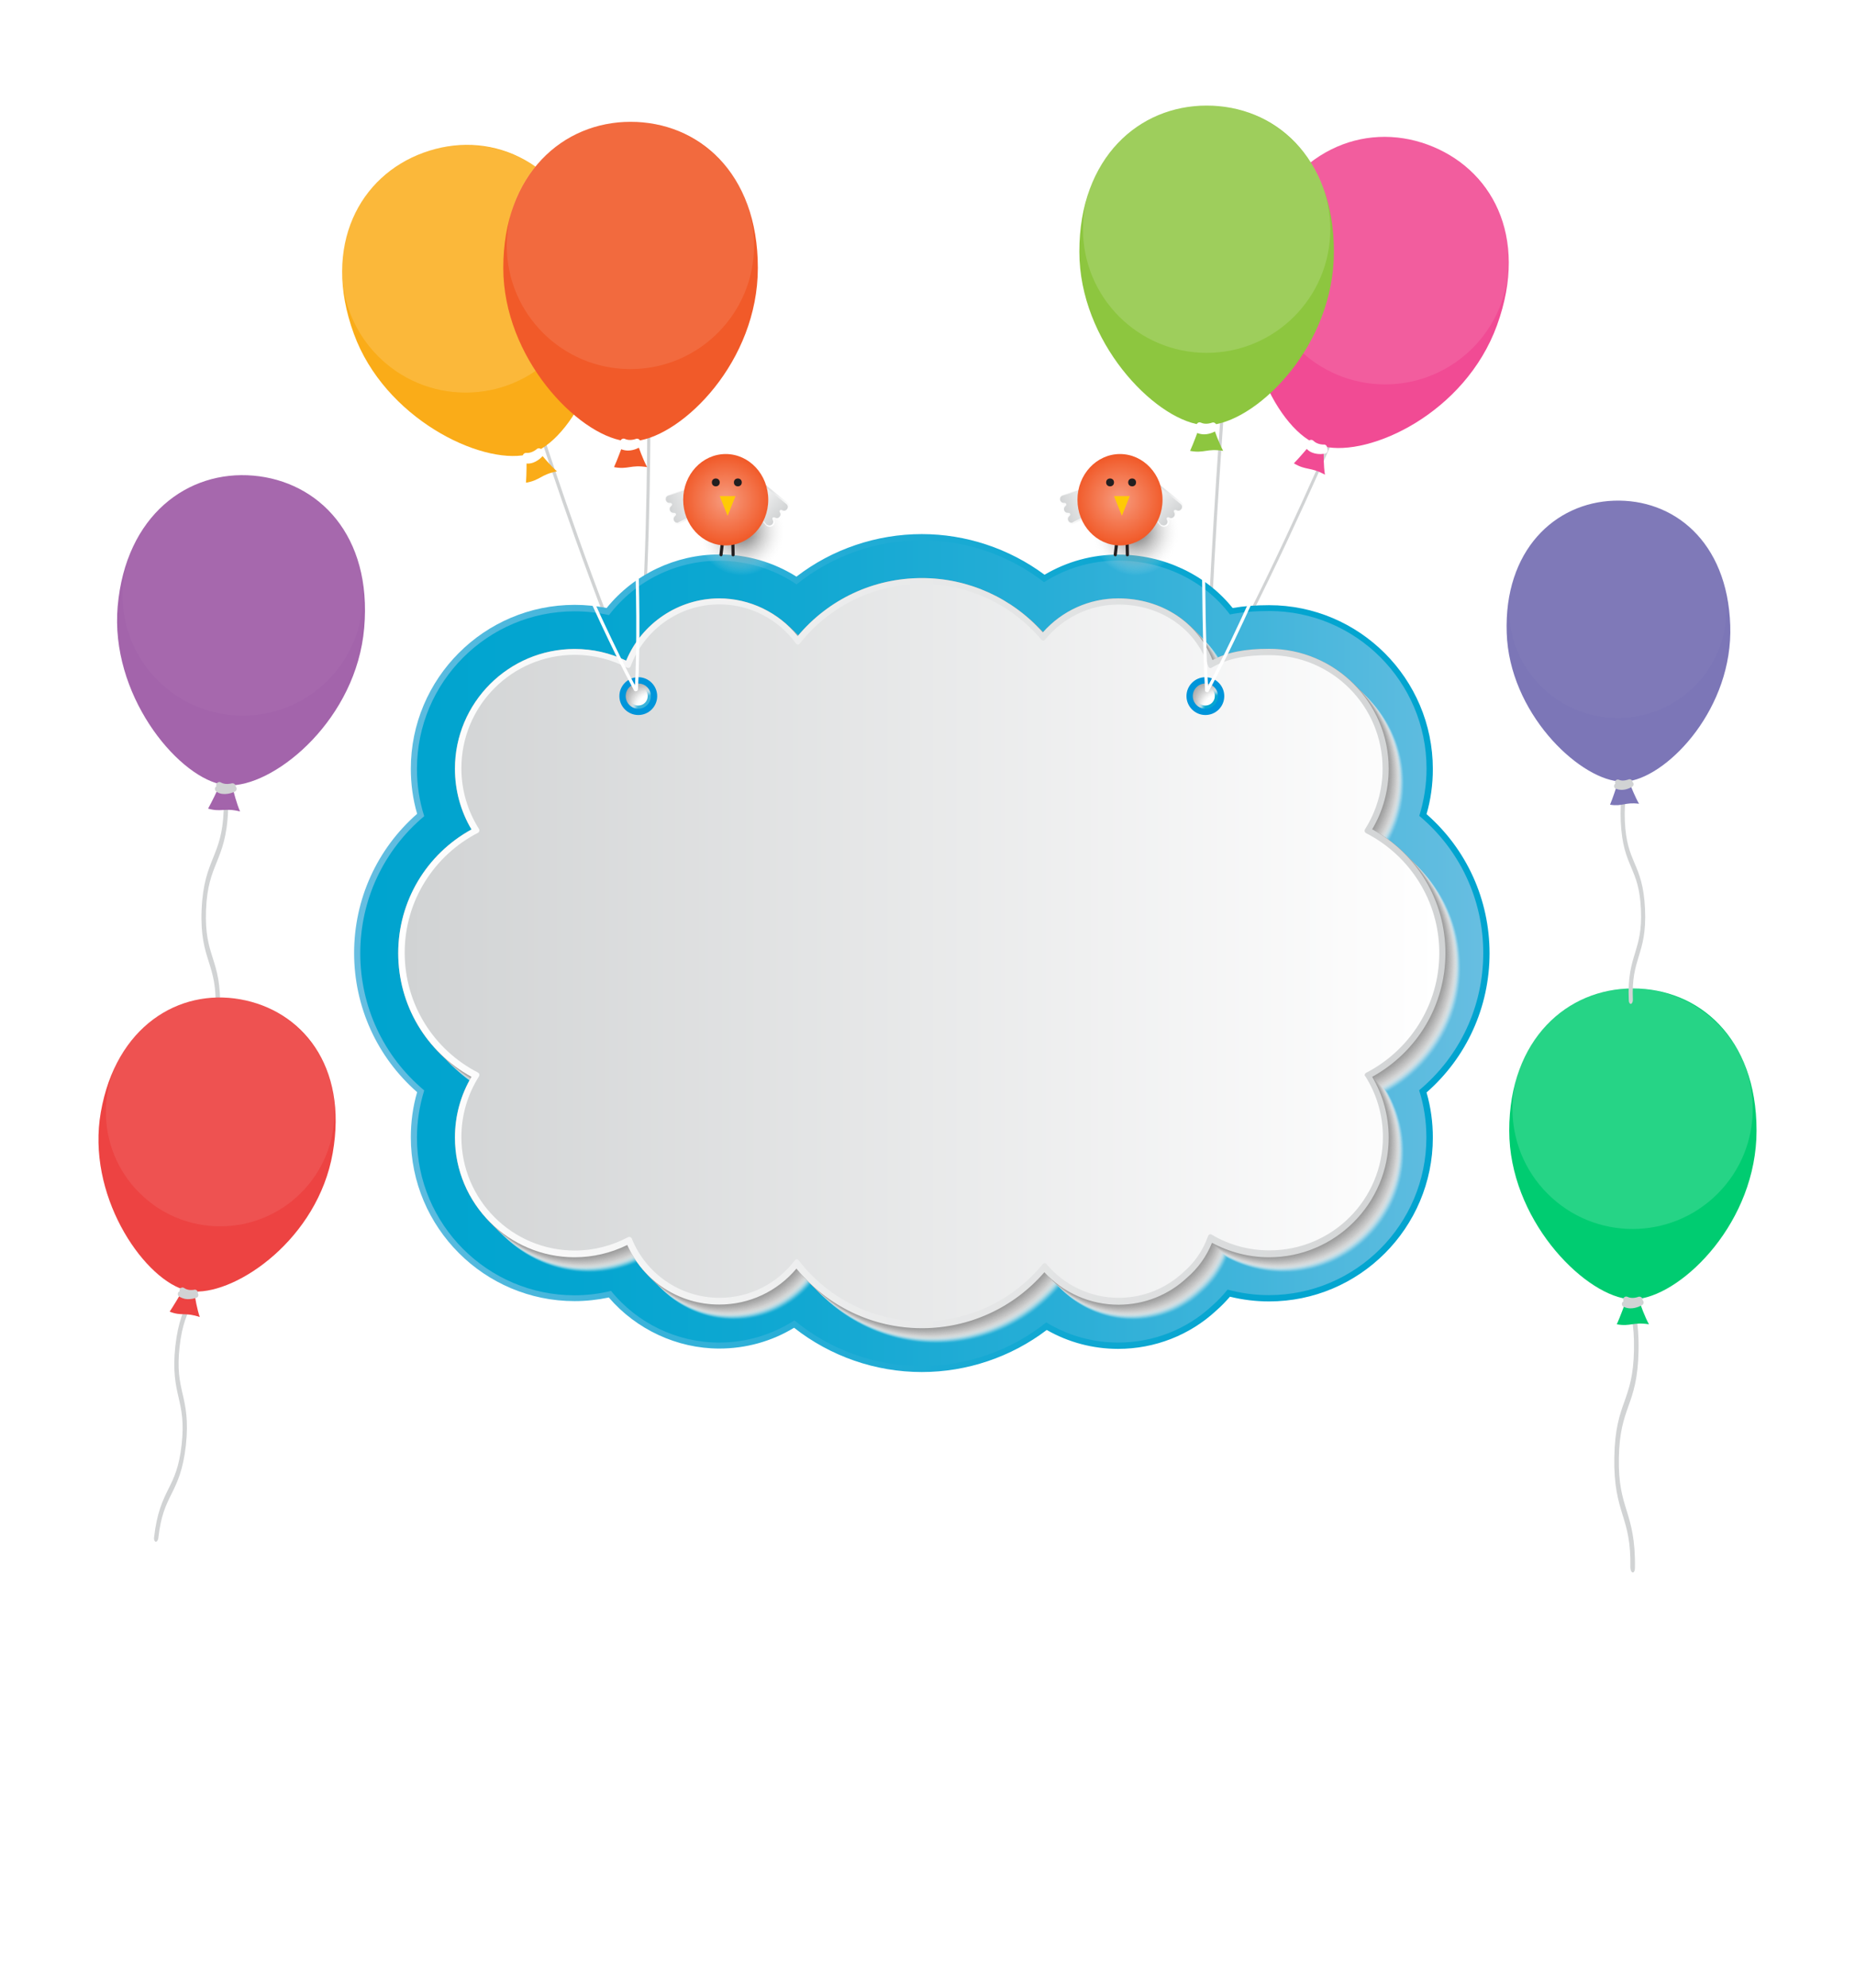 <?xml version="1.0" encoding="utf-8"?>
<!-- Generator: Adobe Illustrator 24.2.1, SVG Export Plug-In . SVG Version: 6.00 Build 0)  -->
<svg version="1.1" id="Layer_6" xmlns="http://www.w3.org/2000/svg" xmlns:xlink="http://www.w3.org/1999/xlink" x="0px" y="0px"
	 viewBox="0 0 1177.6 1261.5" style="enable-background:new 0 0 1177.6 1261.5;" xml:space="preserve">
<style type="text/css">
	.st0{display:none;fill:url(#SVGID_3_);}
	.st1{fill:#D1D3D4;}
	.st2{fill:url(#SVGID_4_);}
	.st3{fill:url(#SVGID_5_);}
	.st4{fill:#FFFFFF;fill-opacity:0;}
	.st5{opacity:3.225806e-02;fill:#FCFCFC;enable-background:new    ;}
	.st6{opacity:6.451613e-02;fill:#F8F8F8;enable-background:new    ;}
	.st7{opacity:9.677419e-02;fill:#F5F5F5;enable-background:new    ;}
	.st8{opacity:0.129;fill:#F2F2F2;enable-background:new    ;}
	.st9{opacity:0.161;fill:#EFEFEF;enable-background:new    ;}
	.st10{opacity:0.194;fill:#EBEBEB;enable-background:new    ;}
	.st11{opacity:0.226;fill:#E8E8E8;enable-background:new    ;}
	.st12{opacity:0.258;fill:#E5E5E5;enable-background:new    ;}
	.st13{opacity:0.29;fill:#E1E1E1;enable-background:new    ;}
	.st14{opacity:0.323;fill:#DEDEDE;enable-background:new    ;}
	.st15{opacity:0.355;fill:#DBDBDB;enable-background:new    ;}
	.st16{opacity:0.387;fill:#D8D8D8;enable-background:new    ;}
	.st17{opacity:0.419;fill:#D4D4D4;enable-background:new    ;}
	.st18{opacity:0.452;fill:#D1D1D1;enable-background:new    ;}
	.st19{opacity:0.484;fill:#CECECE;enable-background:new    ;}
	.st20{opacity:0.516;fill:#CACACA;enable-background:new    ;}
	.st21{opacity:0.548;fill:#C7C7C7;enable-background:new    ;}
	.st22{opacity:0.581;fill:#C4C4C4;enable-background:new    ;}
	.st23{opacity:0.613;fill:#C0C0C0;enable-background:new    ;}
	.st24{opacity:0.645;fill:#BDBDBD;enable-background:new    ;}
	.st25{opacity:0.677;fill:#BABABA;enable-background:new    ;}
	.st26{opacity:0.71;fill:#B7B7B7;enable-background:new    ;}
	.st27{opacity:0.742;fill:#B3B3B3;enable-background:new    ;}
	.st28{opacity:0.774;fill:#B0B0B0;enable-background:new    ;}
	.st29{opacity:0.806;fill:#ADADAD;enable-background:new    ;}
	.st30{opacity:0.839;fill:#A9A9A9;enable-background:new    ;}
	.st31{opacity:0.871;fill:#A6A6A6;enable-background:new    ;}
	.st32{opacity:0.903;fill:#A3A3A3;enable-background:new    ;}
	.st33{opacity:0.935;fill:#A0A0A0;enable-background:new    ;}
	.st34{opacity:0.968;fill:#9C9C9C;enable-background:new    ;}
	.st35{fill:#999999;}
	.st36{fill:url(#SVGID_6_);}
	.st37{fill:url(#SVGID_7_);}
	.st38{fill:#0095DA;}
	.st39{fill:#A364AB;}
	.st40{opacity:3.000000e-02;fill:#FFFFFF;enable-background:new    ;}
	.st41{fill:#00CC71;}
	.st42{opacity:0.15;fill:#FFFFFF;enable-background:new    ;}
	.st43{fill:#7C76B7;}
	.st44{opacity:2.000000e-02;fill:#FFFFFF;enable-background:new    ;}
	.st45{fill:#ED4342;}
	.st46{opacity:8.000000e-02;fill:#FFFFFF;enable-background:new    ;}
	.st47{fill:#FFFFFF;}
	.st48{fill:#F14B94;}
	.st49{opacity:0.1;fill:#FFFFFF;enable-background:new    ;}
	.st50{clip-path:url(#SVGID_10_);}
	.st51{filter:url(#Adobe_OpacityMaskFilter);}
	.st52{clip-path:url(#SVGID_11_);}
	.st53{clip-path:url(#SVGID_15_);}
	.st54{clip-path:url(#SVGID_16_);fill:url(#SVGID_17_);}
	.st55{clip-path:url(#SVGID_11_);mask:url(#SVGID_12_);fill:url(#SVGID_18_);}
	.st56{clip-path:url(#SVGID_21_);}
	.st57{filter:url(#Adobe_OpacityMaskFilter_1_);}
	.st58{clip-path:url(#SVGID_22_);}
	.st59{clip-path:url(#SVGID_26_);}
	.st60{clip-path:url(#SVGID_27_);fill:url(#SVGID_28_);}
	.st61{clip-path:url(#SVGID_22_);mask:url(#SVGID_23_);fill:url(#SVGID_29_);}
	.st62{fill:url(#SVGID_30_);}
	.st63{fill:#8DC63F;}
	.st64{fill:#FAAC18;}
	.st65{fill:#F15A29;}
	.st66{fill:url(#SVGID_31_);}
	.st67{fill:#231F20;}
	.st68{fill:url(#SVGID_32_);}
	.st69{fill:url(#SVGID_33_);}
	.st70{fill:url(#SVGID_34_);}
	.st71{fill:url(#SVGID_35_);}
	.st72{fill:url(#SVGID_36_);}
	.st73{fill:#FFCA05;}
	.st74{fill:url(#SVGID_37_);}
	.st75{fill:url(#SVGID_38_);}
	.st76{fill:url(#SVGID_39_);}
	.st77{fill:url(#SVGID_40_);}
	.st78{fill:url(#SVGID_41_);}
	.st79{fill:url(#SVGID_42_);}
</style>
<linearGradient id="SVGID_3_" gradientUnits="userSpaceOnUse" x1="252.8" y1="510.5" x2="917.6" y2="510.5" gradientTransform="matrix(1 0 0 -1 0 1262)">
	<stop  offset="0" style="stop-color:#FFFFFF"/>
	<stop  offset="1" style="stop-color:#D1D3D4"/>
</linearGradient>
<path class="st0" d="M917.6,751.4c0-32.9-17.7-62.7-46.5-78.5c6.9-11.6,10.5-24.9,10.5-38.5c0-41.9-34.1-76-76-76
	c-15.2,0-26.5,2.2-35.9,7.1c-9.2-23.9-32.3-39.1-59.8-39.1c-18.4,0-35.7,7.8-47.9,21.6c-19.6-22-47.4-34.5-76.8-34.5
	c-30.6,0-59.2,13.4-78.8,36.8c-12.1-15-30.5-23.9-49.8-23.9c-25.8,0-49.3,15.8-59.1,39.5c-10.3-4.9-21.2-7.4-32.7-7.4
	c-41.9,0-76,34.1-76,76c0,13.6,3.6,26.9,10.5,38.5c-28.7,15.8-46.5,45.6-46.5,78.5s17.7,62.7,46.5,78.5
	c-6.9,11.6-10.5,24.9-10.5,38.5c0,41.9,34.1,76,76,76c11.5,0,23-2.7,33.4-7.8c10.3,23.1,33,37.8,58.4,37.8c19.1,0,36.8-8.3,49-22.8
	c19.7,24,48.5,37.8,79.7,37.8c29.9,0,58.1-12.9,77.7-35.5c12.1,13.1,29.1,20.6,47,20.6c16.3,0,31.8-6.1,43.6-17.2
	c7-6,12.4-13.6,15.8-22.1c11.1,6,23.6,9.2,36.2,9.2c41.9,0,76-34.1,76-76c0-13.6-3.6-26.9-10.5-38.5
	C899.9,814.1,917.6,784.2,917.6,751.4z M405.2,598.4c-5.5,0-10-4.5-10-10s4.5-10,10-10s10,4.5,10,10S410.8,598.4,405.2,598.4z
	 M765.2,598.4c-5.5,0-10-4.5-10-10s4.5-10,10-10s10,4.5,10,10S770.8,598.4,765.2,598.4z"/>
<path class="st1" d="M766.6,439.1L766.6,439.1c-0.5-0.3-0.6-0.9-0.3-1.4c31.8-52.2,74.2-150.5,78.9-160.6c0.2-0.5,0.8-0.8,1.3-0.6
	c0.5,0.2,0.7,0.8,0.5,1.3c-4.8,10.1-47.2,108.5-79.1,160.8C767.7,439.2,767.1,439.4,766.6,439.1z"/>
<path class="st1" d="M765.6,438.2c0.9-57.7,8.8-169.9,9.7-180.6c0-0.6,0.5-1,1.1-1l0,0c0.6,0,1,0.5,0.9,1
	c-0.9,10.7-8.8,122.8-9.7,180.5c0,0.6-0.5,1-1,1.1l0,0C766.1,439.1,765.6,438.7,765.6,438.2z"/>
<path class="st1" d="M403.2,438.1c-24.4-52.1-56.7-150.6-59.9-160.2c-0.2-0.5,0.1-1.1,0.7-1.3l0,0c0.5-0.2,1.1,0.1,1.3,0.6
	c3.1,9.6,35.4,108,59.8,160c0.2,0.5,0,1.1-0.5,1.4C404,438.8,403.4,438.6,403.2,438.1z"/>
<path class="st1" d="M404.5,438.5L404.5,438.5c-0.5,0-0.9-0.5-0.9-1.1c7.1-57.3,7.3-159.8,7.3-169.8c0-0.6,0.4-1,1-1.1l0,0
	c0.6,0,1,0.4,1,0.9c0,10.1-0.3,112.7-7.3,170.1C405.6,438.1,405.1,438.6,404.5,438.5z"/>
<g>
	
		<linearGradient id="SVGID_4_" gradientUnits="userSpaceOnUse" x1="224.8" y1="657.25" x2="945.6" y2="657.25" gradientTransform="matrix(1 0 0 -1 0 1262)">
		<stop  offset="0" style="stop-color:#67BEE1"/>
		<stop  offset="0.203" style="stop-color:#42B5DB"/>
		<stop  offset="0.407" style="stop-color:#25ADD6"/>
		<stop  offset="0.609" style="stop-color:#11A8D2"/>
		<stop  offset="0.808" style="stop-color:#04A5D0"/>
		<stop  offset="1" style="stop-color:#00A4CF"/>
	</linearGradient>
	<path class="st2" d="M585.2,870.6c-29.5,0-58.1-10-81.1-28.1c-14.3,8.7-30.7,13.2-47.5,13.2c-26.7,0-52.7-12.1-70.1-32.4
		c-7.2,1.5-14.5,2.3-21.7,2.3c-57.3,0-104-46.6-104-104c0-9.7,1.3-19.3,4-28.6c-25.5-22.3-40-54.3-40-88.3s14.5-66,40-88.3
		c-2.7-9.3-4-18.9-4-28.6c0-57.3,46.6-104,104-104c6.9,0,13.7,0.7,20.3,2c17.3-21.4,43.8-34,71.5-34c17.5,0,34.4,4.9,49,14.1
		c22.7-17.5,50.9-27,79.6-27c27.9,0,55.4,9.1,77.9,25.8c14.2-8.4,30.3-12.8,46.8-12.8c28.6,0,55.5,12.6,72.6,33.9
		c7-1.2,14.6-1.8,23.1-1.8c57.3,0,104,46.6,104,104c0,9.7-1.3,19.3-4,28.6c25.5,22.3,40,54.3,40,88.3s-14.5,66-40,88.3
		c2.7,9.3,4,18.9,4,28.6c0,57.3-46.6,104-104,104c-8.3,0-16.6-1-24.8-3c-2.7,3.1-5.6,6.1-8.7,8.8c-16.8,15.6-39,24.3-62.3,24.3
		c-15.9,0-31.5-4.1-45.3-12C641.9,861.1,613.8,870.6,585.2,870.6z M765.2,435.7c-3.3,0-6,2.7-6,6s2.7,6,6,6s6-2.7,6-6
		C771.2,438.4,768.5,435.7,765.2,435.7z M405.2,435.7c-3.3,0-6,2.7-6,6s2.7,6,6,6s6-2.7,6-6C411.2,438.4,408.5,435.7,405.2,435.7z"
		/>
	
		<linearGradient id="SVGID_5_" gradientUnits="userSpaceOnUse" x1="228.7" y1="657.2" x2="941.6" y2="657.2" gradientTransform="matrix(1 0 0 -1 0 1262)">
		<stop  offset="0" style="stop-color:#00A4CF"/>
		<stop  offset="0.192" style="stop-color:#04A5D0"/>
		<stop  offset="0.391" style="stop-color:#11A8D2"/>
		<stop  offset="0.593" style="stop-color:#25ADD6"/>
		<stop  offset="0.797" style="stop-color:#42B5DB"/>
		<stop  offset="1" style="stop-color:#67BEE1"/>
	</linearGradient>
	<path class="st3" d="M941.6,604.7c0-33.8-14.8-65.4-40.6-87c3-9.7,4.6-19.8,4.6-30c0-55.1-44.8-100-100-100
		c-9.2,0-17.4,0.7-24.8,2.2c-16.3-21.5-42.6-34.2-70.9-34.2c-16.8,0-33,4.7-47.1,13.7c-22.2-17.2-49.7-26.6-77.7-26.6
		c-28.9,0-57,9.9-79.4,28c-14.5-9.8-31.5-15-49.2-15c-27.4,0-53.3,12.8-69.9,34.5c-7.1-1.6-14.5-2.4-21.9-2.4
		c-55.1,0-100,44.8-100,100c0,10.2,1.5,20.3,4.6,30c-25.8,21.6-40.6,53.2-40.6,87s14.8,65.4,40.6,87c-3,9.7-4.6,19.8-4.6,30
		c0,55.1,44.9,100,100,100c7.8,0,15.6-0.9,23.2-2.8c16.6,20.6,42,32.8,68.6,32.8c17.1,0,33.6-4.9,47.8-14.1
		c22.7,18.8,51.2,29,80.8,29c28.7,0,56.7-9.8,79.1-27.7c13.8,8.4,29.5,12.8,45.6,12.8c22.3,0,43.5-8.3,59.6-23.3
		c3.6-3.1,6.9-6.6,9.9-10.3c8.6,2.3,17.4,3.5,26.2,3.5c55.1,0,100-44.8,100-100c0-10.2-1.5-20.3-4.6-30
		C926.9,670.1,941.6,638.5,941.6,604.7z M405.2,451.7c-5.5,0-10-4.5-10-10s4.5-10,10-10s10,4.5,10,10S410.8,451.7,405.2,451.7z
		 M765.2,451.7c-5.5,0-10-4.5-10-10s4.5-10,10-10s10,4.5,10,10S770.8,451.7,765.2,451.7z"/>
	<g>
		<path class="st4" d="M775.2,461.7c-5.5,0-10-4.5-10-10s4.5-10,10-10s10,4.5,10,10S780.8,461.7,775.2,461.7z M415.2,461.7
			c-5.5,0-10-4.5-10-10s4.5-10,10-10s10,4.5,10,10S420.8,461.7,415.2,461.7z M927.6,614.7c0-32.9-17.7-62.7-46.5-78.5
			c6.9-11.6,10.5-24.9,10.5-38.5c0-41.9-34.1-76-76-76c-15.2,0-26.5,2.2-35.9,7.1c-9.2-23.9-32.3-39.1-59.8-39.1
			c-18.4,0-35.7,7.8-47.9,21.6c-19.6-22-47.4-34.5-76.8-34.5c-30.6,0-59.2,13.4-78.8,36.8c-12.1-15-30.5-23.9-49.8-23.9
			c-25.8,0-49.3,15.8-59.1,39.5c-10.3-4.9-21.2-7.4-32.7-7.4c-41.9,0-76,34.1-76,76c0,13.6,3.6,26.9,10.5,38.5
			c-28.7,15.8-46.5,45.6-46.5,78.5s17.7,62.7,46.5,78.5c-6.9,11.6-10.5,24.9-10.5,38.5c0,41.9,34.1,76,76,76c11.5,0,23-2.7,33.4-7.8
			c10.3,23.1,33,37.8,58.4,37.8c19.1,0,36.8-8.3,49-22.8c19.7,24,48.5,37.8,79.7,37.8c29.9,0,58.1-12.9,77.7-35.5
			c12.1,13.1,29.1,20.6,47,20.6c16.3,0,31.8-6.1,43.6-17.2c7-6,12.4-13.6,15.8-22.1c11.1,6,23.6,9.2,36.2,9.2c41.9,0,76-34.1,76-76
			c0-13.6-3.6-26.9-10.5-38.5C909.9,677.4,927.6,647.6,927.6,614.7z"/>
		<path class="st5" d="M774.9,461.4c-5.5,0-10-4.5-10-10s4.5-10,10-10s10,4.5,10,10S780.4,461.4,774.9,461.4z M414.9,461.4
			c-5.5,0-10-4.5-10-10s4.5-10,10-10s10,4.5,10,10S420.4,461.4,414.9,461.4z M927.3,614.4c0-32.9-17.7-62.7-46.5-78.5
			c6.9-11.6,10.5-24.9,10.5-38.5c0-41.9-34.1-76-76-76c-15.2,0-26.5,2.2-35.9,7.1c-9.2-23.9-32.3-39.1-59.8-39.1
			c-18.4,0-35.7,7.8-47.9,21.6c-19.6-22-47.4-34.5-76.8-34.5c-30.6,0-59.2,13.4-78.8,36.8c-12.1-15-30.5-23.9-49.8-23.9
			c-25.8,0-49.3,15.8-59.1,39.5c-10.3-4.9-21.2-7.4-32.7-7.4c-41.9,0-76,34.1-76,76c0,13.6,3.6,26.9,10.5,38.5
			c-28.7,15.8-46.5,45.6-46.5,78.5s17.7,62.7,46.5,78.5c-6.9,11.6-10.5,24.9-10.5,38.5c0,41.9,34.1,76,76,76c11.5,0,23-2.7,33.4-7.8
			c10.3,23.1,33,37.8,58.4,37.8c19.1,0,36.8-8.3,49-22.8c19.7,24,48.5,37.8,79.7,37.8c29.9,0,58.1-12.9,77.7-35.5
			c12.1,13.1,29.1,20.6,47,20.6c16.3,0,31.8-6.1,43.6-17.2c7-6,12.4-13.6,15.8-22.1c11.1,6,23.6,9.2,36.2,9.2c41.9,0,76-34.1,76-76
			c0-13.6-3.6-26.9-10.5-38.5C909.6,677.1,927.3,647.2,927.3,614.4z"/>
		<path class="st6" d="M774.6,461c-5.5,0-10-4.5-10-10s4.5-10,10-10s10,4.5,10,10C784.6,456.6,780.1,461,774.6,461z M414.6,461
			c-5.5,0-10-4.5-10-10s4.5-10,10-10s10,4.5,10,10C424.6,456.6,420.1,461,414.6,461z M927,614c0-32.9-17.7-62.7-46.5-78.5
			c6.9-11.6,10.5-24.9,10.5-38.5c0-41.9-34.1-76-76-76c-15.2,0-26.5,2.2-35.9,7.1c-9.2-23.9-32.3-39.1-59.8-39.1
			c-18.4,0-35.7,7.8-47.9,21.6c-19.6-22-47.4-34.5-76.8-34.5c-30.6,0-59.2,13.4-78.8,36.8c-12.1-15-30.5-23.9-49.8-23.9
			c-25.8,0-49.3,15.8-59.1,39.5c-10.3-4.9-21.2-7.4-32.7-7.4c-41.9,0-76,34.1-76,76c0,13.6,3.6,26.9,10.5,38.5
			c-28.7,15.8-46.5,45.6-46.5,78.5s17.7,62.7,46.5,78.5c-6.9,11.6-10.5,24.9-10.5,38.5c0,41.9,34.1,76,76,76c11.5,0,23-2.7,33.4-7.8
			c10.3,23.1,33,37.8,58.4,37.8c19.1,0,36.8-8.3,49-22.8c19.7,24,48.5,37.8,79.7,37.8c29.9,0,58.1-12.9,77.7-35.5
			c12.1,13.1,29.1,20.6,47,20.6c16.3,0,31.8-6.1,43.6-17.2c7-6,12.4-13.6,15.8-22.1c11.1,6,23.6,9.2,36.2,9.2c41.9,0,76-34.1,76-76
			c0-13.6-3.6-26.9-10.5-38.5C909.3,676.8,927,646.9,927,614z"/>
		<path class="st7" d="M774.3,460.7c-5.5,0-10-4.5-10-10s4.5-10,10-10s10,4.5,10,10S779.8,460.7,774.3,460.7z M414.3,460.7
			c-5.5,0-10-4.5-10-10s4.5-10,10-10s10,4.5,10,10S419.8,460.7,414.3,460.7z M926.7,613.7c0-32.9-17.7-62.7-46.5-78.5
			c6.9-11.6,10.5-24.9,10.5-38.5c0-41.9-34.1-76-76-76c-15.2,0-26.5,2.2-35.9,7.1c-9.2-23.9-32.3-39.1-59.8-39.1
			c-18.4,0-35.7,7.8-47.9,21.6c-19.6-22-47.4-34.5-76.8-34.5c-30.6,0-59.2,13.4-78.8,36.8c-12.1-15-30.5-23.9-49.8-23.9
			c-25.8,0-49.3,15.8-59.1,39.5c-10.3-4.9-21.2-7.4-32.7-7.4c-41.9,0-76,34.1-76,76c0,13.6,3.6,26.9,10.5,38.5
			c-28.7,15.8-46.5,45.6-46.5,78.5s17.7,62.7,46.5,78.5c-6.9,11.6-10.5,24.9-10.5,38.5c0,41.9,34.1,76,76,76c11.5,0,23-2.7,33.4-7.8
			c10.3,23.1,33,37.8,58.4,37.8c19.1,0,36.8-8.3,49-22.8c19.7,24,48.5,37.8,79.7,37.8c29.9,0,58.1-12.9,77.7-35.5
			c12.1,13.1,29.1,20.6,47,20.6c16.3,0,31.8-6.1,43.6-17.2c7-6,12.4-13.6,15.8-22.1c11.1,6,23.6,9.2,36.2,9.2c41.9,0,76-34.1,76-76
			c0-13.6-3.6-26.9-10.5-38.5C908.9,676.4,926.7,646.6,926.7,613.7z"/>
		<path class="st8" d="M773.9,460.4c-5.5,0-10-4.5-10-10s4.5-10,10-10s10,4.5,10,10S779.5,460.4,773.9,460.4z M413.9,460.4
			c-5.5,0-10-4.5-10-10s4.5-10,10-10s10,4.5,10,10S419.5,460.4,413.9,460.4z M926.4,613.4c0-32.9-17.7-62.7-46.5-78.5
			c6.9-11.6,10.5-24.9,10.5-38.5c0-41.9-34.1-76-76-76c-15.2,0-26.5,2.2-35.9,7.1c-9.2-23.9-32.3-39.1-59.8-39.1
			c-18.4,0-35.7,7.8-47.9,21.6c-19.6-22-47.4-34.5-76.8-34.5c-30.6,0-59.2,13.4-78.8,36.8c-12.1-15-30.5-23.9-49.8-23.9
			c-25.8,0-49.3,15.8-59.1,39.5c-10.3-4.9-21.2-7.4-32.7-7.4c-41.9,0-76,34.1-76,76c0,13.6,3.6,26.9,10.5,38.5
			c-28.7,15.8-46.5,45.6-46.5,78.5s17.7,62.7,46.5,78.5c-6.9,11.6-10.5,24.9-10.5,38.5c0,41.9,34.1,76,76,76c11.5,0,23-2.7,33.4-7.8
			c10.3,23.1,33,37.8,58.4,37.8c19.1,0,36.8-8.3,49-22.8c19.7,24,48.5,37.8,79.7,37.8c29.9,0,58.1-12.9,77.7-35.5
			c12.1,13.1,29.1,20.6,47,20.6c16.3,0,31.8-6.1,43.6-17.2c7-6,12.4-13.6,15.8-22.1c11.1,6,23.6,9.2,36.2,9.2c41.9,0,76-34.1,76-76
			c0-13.6-3.6-26.9-10.5-38.5C908.6,676.1,926.4,646.3,926.4,613.4z"/>
		<path class="st9" d="M773.6,460.1c-5.5,0-10-4.5-10-10s4.5-10,10-10s10,4.5,10,10S779.1,460.1,773.6,460.1z M413.6,460.1
			c-5.5,0-10-4.5-10-10s4.5-10,10-10s10,4.5,10,10S419.1,460.1,413.6,460.1z M926,613.1c0-32.9-17.7-62.7-46.5-78.5
			c6.9-11.6,10.5-24.9,10.5-38.5c0-41.9-34.1-76-76-76c-15.2,0-26.5,2.2-35.9,7.1c-9.2-23.9-32.3-39.1-59.8-39.1
			c-18.4,0-35.7,7.8-47.9,21.6c-19.6-22-47.4-34.5-76.8-34.5c-30.6,0-59.2,13.4-78.8,36.8c-12.1-15-30.5-23.9-49.8-23.9
			c-25.8,0-49.3,15.8-59.1,39.5c-10.3-4.9-21.2-7.4-32.7-7.4c-41.9,0-76,34.1-76,76c0,13.6,3.6,26.9,10.5,38.5
			c-28.7,15.8-46.5,45.6-46.5,78.5s17.7,62.7,46.5,78.5c-6.9,11.6-10.5,24.9-10.5,38.5c0,41.9,34.1,76,76,76c11.5,0,23-2.7,33.4-7.8
			c10.3,23.1,33,37.8,58.4,37.8c19.1,0,36.8-8.3,49-22.8c19.7,24,48.5,37.8,79.7,37.8c29.9,0,58.1-12.9,77.7-35.5
			c12.1,13.1,29.1,20.6,47,20.6c16.3,0,31.8-6.1,43.6-17.2c7-6,12.4-13.6,15.8-22.1c11.1,6,23.6,9.2,36.2,9.2c41.9,0,76-34.1,76-76
			c0-13.6-3.6-26.9-10.5-38.5C908.3,675.8,926,645.9,926,613.1z"/>
		<path class="st10" d="M773.3,459.8c-5.5,0-10-4.5-10-10s4.5-10,10-10s10,4.5,10,10S778.8,459.8,773.3,459.8z M413.3,459.8
			c-5.5,0-10-4.5-10-10s4.5-10,10-10s10,4.5,10,10S418.8,459.8,413.3,459.8z M925.7,612.8c0-32.9-17.7-62.7-46.5-78.5
			c6.9-11.6,10.5-24.9,10.5-38.5c0-41.9-34.1-76-76-76c-15.2,0-26.5,2.2-35.9,7.1c-9.2-23.9-32.3-39.1-59.8-39.1
			c-18.4,0-35.7,7.8-47.9,21.6c-19.6-22-47.4-34.5-76.8-34.5c-30.6,0-59.2,13.4-78.8,36.8c-12.1-15-30.5-23.9-49.8-23.9
			c-25.8,0-49.3,15.8-59.1,39.5c-10.3-4.9-21.2-7.4-32.7-7.4c-41.9,0-76,34.1-76,76c0,13.6,3.6,26.9,10.5,38.5
			c-28.7,15.8-46.5,45.6-46.5,78.5s17.7,62.7,46.5,78.5c-6.9,11.6-10.5,24.9-10.5,38.5c0,41.9,34.1,76,76,76c11.5,0,23-2.7,33.4-7.8
			c10.3,23.1,33,37.8,58.4,37.8c19.1,0,36.8-8.3,49-22.8c19.7,24,48.5,37.8,79.7,37.8c29.9,0,58.1-12.9,77.7-35.5
			c12.1,13.1,29.1,20.6,47,20.6c16.3,0,31.8-6.1,43.6-17.2c7-6,12.4-13.6,15.8-22.1c11.1,6,23.6,9.2,36.2,9.2c41.9,0,76-34.1,76-76
			c0-13.6-3.6-26.9-10.5-38.5C908,675.5,925.7,645.6,925.7,612.8z"/>
		<path class="st11" d="M773,459.4c-5.5,0-10-4.5-10-10s4.5-10,10-10s10,4.5,10,10C783,455,778.5,459.4,773,459.4z M413,459.4
			c-5.5,0-10-4.5-10-10s4.5-10,10-10s10,4.5,10,10C423,455,418.5,459.4,413,459.4z M925.4,612.4c0-32.9-17.7-62.7-46.5-78.5
			c6.9-11.6,10.5-24.9,10.5-38.5c0-41.9-34.1-76-76-76c-15.2,0-26.5,2.2-35.9,7.1c-9.2-23.9-32.3-39.1-59.8-39.1
			c-18.4,0-35.7,7.8-47.9,21.6c-19.6-22-47.4-34.5-76.8-34.5c-30.6,0-59.2,13.4-78.8,36.8c-12.1-15-30.5-23.9-49.8-23.9
			c-25.8,0-49.3,15.8-59.1,39.5c-10.3-4.9-21.2-7.4-32.7-7.4c-41.9,0-76,34.1-76,76c0,13.6,3.6,26.9,10.5,38.5
			c-28.7,15.8-46.5,45.6-46.5,78.5s17.7,62.7,46.5,78.5c-6.9,11.6-10.5,24.9-10.5,38.5c0,41.9,34.1,76,76,76c11.5,0,23-2.7,33.4-7.8
			c10.3,23.1,33,37.8,58.4,37.8c19.1,0,36.8-8.3,49-22.8c19.7,24,48.5,37.8,79.7,37.8c29.9,0,58.1-12.9,77.7-35.5
			c12.1,13.1,29.1,20.6,47,20.6c16.3,0,31.8-6.1,43.6-17.2c7-6,12.4-13.6,15.8-22.1c11.1,6,23.6,9.2,36.2,9.2c41.9,0,76-34.1,76-76
			c0-13.6-3.6-26.9-10.5-38.5C907.6,675.2,925.4,645.3,925.4,612.4z"/>
		<path class="st12" d="M772.7,459.1c-5.5,0-10-4.5-10-10s4.5-10,10-10s10,4.5,10,10S778.2,459.1,772.7,459.1z M412.7,459.1
			c-5.5,0-10-4.5-10-10s4.5-10,10-10s10,4.5,10,10S418.2,459.1,412.7,459.1z M925.1,612.1c0-32.9-17.7-62.7-46.5-78.5
			c6.9-11.6,10.5-24.9,10.5-38.5c0-41.9-34.1-76-76-76c-15.2,0-26.5,2.2-35.9,7.1c-9.2-23.9-32.3-39.1-59.8-39.1
			c-18.4,0-35.7,7.8-47.9,21.6c-19.6-22-47.4-34.5-76.8-34.5c-30.6,0-59.2,13.4-78.8,36.8c-12.1-15-30.5-23.9-49.8-23.9
			c-25.8,0-49.3,15.8-59.1,39.5c-10.3-4.9-21.2-7.4-32.7-7.4c-41.9,0-76,34.1-76,76c0,13.6,3.6,26.9,10.5,38.5
			c-28.7,15.8-46.5,45.6-46.5,78.5s17.7,62.7,46.5,78.5c-6.9,11.6-10.5,24.9-10.5,38.5c0,41.9,34.1,76,76,76c11.5,0,23-2.7,33.4-7.8
			c10.3,23.1,33,37.8,58.4,37.8c19.1,0,36.8-8.3,49-22.8c19.7,24,48.5,37.8,79.7,37.8c29.9,0,58.1-12.9,77.7-35.5
			c12.1,13.1,29.1,20.6,47,20.6c16.3,0,31.8-6.1,43.6-17.2c7-6,12.4-13.6,15.8-22.1c11.1,6,23.6,9.2,36.2,9.2c41.9,0,76-34.1,76-76
			c0-13.6-3.6-26.9-10.5-38.5C907.3,674.8,925.1,645,925.1,612.1z"/>
		<path class="st13" d="M772.3,458.8c-5.5,0-10-4.5-10-10s4.5-10,10-10s10,4.5,10,10S777.9,458.8,772.3,458.8z M412.3,458.8
			c-5.5,0-10-4.5-10-10s4.5-10,10-10s10,4.5,10,10S417.9,458.8,412.3,458.8z M924.7,611.8c0-32.9-17.7-62.7-46.5-78.5
			c6.9-11.6,10.5-24.9,10.5-38.5c0-41.9-34.1-76-76-76c-15.2,0-26.5,2.2-35.9,7.1c-9.2-23.9-32.3-39.1-59.8-39.1
			c-18.4,0-35.7,7.8-47.9,21.6c-19.6-22-47.4-34.5-76.8-34.5c-30.6,0-59.2,13.4-78.8,36.8c-12.1-15-30.5-23.9-49.8-23.9
			c-25.8,0-49.3,15.8-59.1,39.5c-10.3-4.9-21.2-7.4-32.7-7.4c-41.9,0-76,34.1-76,76c0,13.6,3.6,26.9,10.5,38.5
			c-28.7,15.8-46.5,45.6-46.5,78.5s17.7,62.7,46.5,78.5c-6.9,11.6-10.5,24.9-10.5,38.5c0,41.9,34.1,76,76,76c11.5,0,23-2.7,33.4-7.8
			c10.3,23.1,33,37.8,58.4,37.8c19.1,0,36.8-8.3,49-22.8c19.7,24,48.5,37.8,79.7,37.8c29.9,0,58.1-12.9,77.7-35.5
			c12.1,13.1,29.1,20.6,47,20.6c16.3,0,31.8-6.1,43.6-17.2c7-6,12.4-13.6,15.8-22.1c11.1,6,23.6,9.2,36.2,9.2c41.9,0,76-34.1,76-76
			c0-13.6-3.6-26.9-10.5-38.5C907,674.5,924.7,644.7,924.7,611.8z"/>
		<path class="st14" d="M772,458.5c-5.5,0-10-4.5-10-10s4.5-10,10-10s10,4.5,10,10S777.5,458.5,772,458.5z M412,458.5
			c-5.5,0-10-4.5-10-10s4.5-10,10-10s10,4.5,10,10S417.5,458.5,412,458.5z M924.4,611.5c0-32.9-17.7-62.7-46.5-78.5
			c6.9-11.6,10.5-24.9,10.5-38.5c0-41.9-34.1-76-76-76c-15.2,0-26.5,2.2-35.9,7.1c-9.2-23.9-32.3-39.1-59.8-39.1
			c-18.4,0-35.7,7.8-47.9,21.6c-19.6-22-47.4-34.5-76.8-34.5c-30.6,0-59.2,13.4-78.8,36.8c-12.1-15-30.5-23.9-49.8-23.9
			c-25.8,0-49.3,15.8-59.1,39.5c-10.3-4.9-21.2-7.4-32.7-7.4c-41.9,0-76,34.1-76,76c0,13.6,3.6,26.9,10.5,38.5
			c-28.7,15.8-46.5,45.6-46.5,78.5s17.7,62.7,46.5,78.5c-6.9,11.6-10.5,24.9-10.5,38.5c0,41.9,34.1,76,76,76c11.5,0,23-2.7,33.4-7.8
			c10.3,23.1,33,37.8,58.4,37.8c19.1,0,36.8-8.3,49-22.8c19.7,24,48.5,37.8,79.7,37.8c29.9,0,58.1-12.9,77.7-35.5
			c12.1,13.1,29.1,20.6,47,20.6c16.3,0,31.8-6.1,43.6-17.2c7-6,12.4-13.6,15.8-22.1c11.1,6,23.6,9.2,36.2,9.2c41.9,0,76-34.1,76-76
			c0-13.6-3.6-26.9-10.5-38.5C906.7,674.2,924.4,644.3,924.4,611.5z"/>
		<path class="st15" d="M771.7,458.1c-5.5,0-10-4.5-10-10s4.5-10,10-10s10,4.5,10,10C781.7,453.7,777.2,458.1,771.7,458.1z
			 M411.7,458.1c-5.5,0-10-4.5-10-10s4.5-10,10-10s10,4.5,10,10C421.7,453.7,417.2,458.1,411.7,458.1z M924.1,611.1
			c0-32.9-17.7-62.7-46.5-78.5c6.9-11.6,10.5-24.9,10.5-38.5c0-41.9-34.1-76-76-76c-15.2,0-26.5,2.2-35.9,7.1
			c-9.2-23.9-32.3-39.1-59.8-39.1c-18.4,0-35.7,7.8-47.9,21.6c-19.6-22-47.4-34.5-76.8-34.5c-30.6,0-59.2,13.4-78.8,36.8
			c-12.1-15-30.5-23.9-49.8-23.9c-25.8,0-49.3,15.8-59.1,39.5c-10.3-4.9-21.2-7.4-32.7-7.4c-41.9,0-76,34.1-76,76
			c0,13.6,3.6,26.9,10.5,38.5c-28.7,15.8-46.5,45.6-46.5,78.5s17.7,62.7,46.5,78.5c-6.9,11.6-10.5,24.9-10.5,38.5
			c0,41.9,34.1,76,76,76c11.5,0,23-2.7,33.4-7.8c10.3,23.1,33,37.8,58.4,37.8c19.1,0,36.8-8.3,49-22.8c19.7,24,48.5,37.8,79.7,37.8
			c29.9,0,58.1-12.9,77.7-35.5c12.1,13.1,29.1,20.6,47,20.6c16.3,0,31.8-6.1,43.6-17.2c7-6,12.4-13.6,15.8-22.1
			c11.1,6,23.6,9.2,36.2,9.2c41.9,0,76-34.1,76-76c0-13.6-3.6-26.9-10.5-38.5C906.4,673.9,924.1,644,924.1,611.1z"/>
		<path class="st16" d="M771.4,457.8c-5.5,0-10-4.5-10-10s4.5-10,10-10s10,4.5,10,10S776.9,457.8,771.4,457.8z M411.4,457.8
			c-5.5,0-10-4.5-10-10s4.5-10,10-10s10,4.5,10,10S416.9,457.8,411.4,457.8z M923.8,610.8c0-32.9-17.7-62.7-46.5-78.5
			c6.9-11.6,10.5-24.9,10.5-38.5c0-41.9-34.1-76-76-76c-15.2,0-26.5,2.2-35.9,7.1c-9.2-23.9-32.3-39.1-59.8-39.1
			c-18.4,0-35.7,7.8-47.9,21.6c-19.6-22-47.4-34.5-76.8-34.5c-30.6,0-59.2,13.4-78.8,36.8c-12.1-15-30.5-23.9-49.8-23.9
			c-25.8,0-49.3,15.8-59.1,39.5c-10.3-4.9-21.2-7.4-32.7-7.4c-41.9,0-76,34.1-76,76c0,13.6,3.6,26.9,10.5,38.5
			C276.7,548.1,259,578,259,610.8c0,32.9,17.7,62.7,46.5,78.5c-6.9,11.6-10.5,24.9-10.5,38.5c0,41.9,34.1,76,76,76
			c11.5,0,23-2.7,33.4-7.8c10.3,23.1,33,37.8,58.4,37.8c19.1,0,36.8-8.3,49-22.8c19.7,24,48.5,37.8,79.7,37.8
			c29.9,0,58.1-12.9,77.7-35.5c12.1,13.1,29.1,20.6,47,20.6c16.3,0,31.8-6.1,43.6-17.2c7-6,12.4-13.6,15.8-22.1
			c11.1,6,23.6,9.2,36.2,9.2c41.9,0,76-34.1,76-76c0-13.6-3.6-26.9-10.5-38.5C906,673.5,923.8,643.7,923.8,610.8z"/>
		<path class="st17" d="M771,457.5c-5.5,0-10-4.5-10-10s4.5-10,10-10s10,4.5,10,10S776.6,457.5,771,457.5z M411,457.5
			c-5.5,0-10-4.5-10-10s4.5-10,10-10s10,4.5,10,10S416.6,457.5,411,457.5z M923.5,610.5c0-32.9-17.7-62.7-46.5-78.5
			c6.9-11.6,10.5-24.9,10.5-38.5c0-41.9-34.1-76-76-76c-15.2,0-26.5,2.2-35.9,7.1c-9.2-23.9-32.3-39.1-59.8-39.1
			c-18.4,0-35.7,7.8-47.9,21.6c-19.6-22-47.4-34.5-76.8-34.5c-30.6,0-59.2,13.4-78.8,36.8c-12.1-15-30.5-23.9-49.8-23.9
			c-25.8,0-49.3,15.8-59.1,39.5c-10.3-4.9-21.2-7.4-32.7-7.4c-41.9,0-76,34.1-76,76c0,13.6,3.6,26.9,10.5,38.5
			c-28.7,15.8-46.5,45.6-46.5,78.5s17.7,62.7,46.5,78.5c-6.9,11.6-10.5,24.9-10.5,38.5c0,41.9,34.1,76,76,76c11.5,0,23-2.7,33.4-7.8
			c10.3,23.1,33,37.8,58.4,37.8c19.1,0,36.8-8.3,49-22.8c19.7,24,48.5,37.8,79.7,37.8c29.9,0,58.1-12.9,77.7-35.5
			c12.1,13.1,29.1,20.6,47,20.6c16.3,0,31.8-6.1,43.6-17.2c7-6,12.4-13.6,15.8-22.1c11.1,6,23.6,9.2,36.2,9.2c41.9,0,76-34.1,76-76
			c0-13.6-3.6-26.9-10.5-38.5C905.7,673.2,923.5,643.4,923.5,610.5z"/>
		<path class="st18" d="M770.7,457.2c-5.5,0-10-4.5-10-10s4.5-10,10-10s10,4.5,10,10S776.2,457.2,770.7,457.2z M410.7,457.2
			c-5.5,0-10-4.5-10-10s4.5-10,10-10s10,4.5,10,10S416.2,457.2,410.7,457.2z M923.1,610.2c0-32.9-17.7-62.7-46.5-78.5
			c6.9-11.6,10.5-24.9,10.5-38.5c0-41.9-34.1-76-76-76c-15.2,0-26.5,2.2-35.9,7.1c-9.2-23.9-32.3-39.1-59.8-39.1
			c-18.4,0-35.7,7.8-47.9,21.6c-19.6-22-47.4-34.5-76.8-34.5c-30.6,0-59.2,13.4-78.8,36.8c-12.1-15-30.5-23.9-49.8-23.9
			c-25.8,0-49.3,15.8-59.1,39.5c-10.3-4.9-21.2-7.4-32.7-7.4c-41.9,0-76,34.1-76,76c0,13.6,3.6,26.9,10.5,38.5
			c-28.7,15.8-46.5,45.6-46.5,78.5s17.7,62.7,46.5,78.5c-6.9,11.6-10.5,24.9-10.5,38.5c0,41.9,34.1,76,76,76c11.5,0,23-2.7,33.4-7.8
			c10.3,23.1,33,37.8,58.4,37.8c19.1,0,36.8-8.3,49-22.8c19.7,24,48.5,37.8,79.7,37.8c29.9,0,58.1-12.9,77.7-35.5
			c12.1,13.1,29.1,20.6,47,20.6c16.3,0,31.8-6.1,43.6-17.2c7-6,12.4-13.6,15.8-22.1c11.1,6,23.6,9.2,36.2,9.2c41.9,0,76-34.1,76-76
			c0-13.6-3.6-26.9-10.5-38.5C905.4,672.9,923.1,643,923.1,610.2z"/>
		<path class="st19" d="M770.4,456.9c-5.5,0-10-4.5-10-10s4.5-10,10-10s10,4.5,10,10S775.9,456.9,770.4,456.9z M410.4,456.9
			c-5.5,0-10-4.5-10-10s4.5-10,10-10s10,4.5,10,10S415.9,456.9,410.4,456.9z M922.8,609.9c0-32.9-17.7-62.7-46.5-78.5
			c6.9-11.6,10.5-24.9,10.5-38.5c0-41.9-34.1-76-76-76c-15.2,0-26.5,2.2-35.9,7.1c-9.2-23.9-32.3-39.1-59.8-39.1
			c-18.4,0-35.7,7.8-47.9,21.6c-19.6-22-47.4-34.5-76.8-34.5c-30.6,0-59.2,13.4-78.8,36.8c-12.1-15-30.5-23.9-49.8-23.9
			c-25.8,0-49.3,15.8-59.1,39.5c-10.3-4.9-21.2-7.4-32.7-7.4c-41.9,0-76,34.1-76,76c0,13.6,3.6,26.9,10.5,38.5
			C275.7,547.1,258,577,258,609.9s17.7,62.7,46.5,78.5c-6.9,11.6-10.5,24.9-10.5,38.5c0,41.9,34.1,76,76,76c11.5,0,23-2.7,33.4-7.8
			c10.3,23.1,33,37.8,58.4,37.8c19.1,0,36.8-8.3,49-22.8c19.7,24,48.5,37.8,79.7,37.8c29.9,0,58.1-12.9,77.7-35.5
			c12.1,13.1,29.1,20.6,47,20.6c16.3,0,31.8-6.1,43.6-17.2c7-6,12.4-13.6,15.8-22.1c11.1,6,23.6,9.2,36.2,9.2c41.9,0,76-34.1,76-76
			c0-13.6-3.6-26.9-10.5-38.5C905.1,672.6,922.8,642.7,922.8,609.9z"/>
		<path class="st20" d="M770.1,456.5c-5.5,0-10-4.5-10-10s4.5-10,10-10s10,4.5,10,10C780.1,452.1,775.6,456.5,770.1,456.5z
			 M410.1,456.5c-5.5,0-10-4.5-10-10s4.5-10,10-10s10,4.5,10,10C420.1,452.1,415.6,456.5,410.1,456.5z M922.5,609.5
			c0-32.9-17.7-62.7-46.5-78.5c6.9-11.6,10.5-24.9,10.5-38.5c0-41.9-34.1-76-76-76c-15.2,0-26.5,2.2-35.9,7.1
			c-9.2-23.9-32.3-39.1-59.8-39.1c-18.4,0-35.7,7.8-47.9,21.6c-19.6-22-47.4-34.5-76.8-34.5c-30.6,0-59.2,13.4-78.8,36.8
			c-12.1-15-30.5-23.9-49.8-23.9c-25.8,0-49.3,15.8-59.1,39.5c-10.3-4.9-21.2-7.4-32.7-7.4c-41.9,0-76,34.1-76,76
			c0,13.6,3.6,26.9,10.5,38.5c-28.7,15.8-46.5,45.6-46.5,78.5s17.7,62.7,46.5,78.5c-6.9,11.6-10.5,24.9-10.5,38.5
			c0,41.9,34.1,76,76,76c11.5,0,23-2.7,33.4-7.8c10.3,23.1,33,37.8,58.4,37.8c19.1,0,36.8-8.3,49-22.8c19.7,24,48.5,37.8,79.7,37.8
			c29.9,0,58.1-12.9,77.7-35.5c12.1,13.1,29.1,20.6,47,20.6c16.3,0,31.8-6.1,43.6-17.2c7-6,12.4-13.6,15.8-22.1
			c11.1,6,23.6,9.2,36.2,9.2c41.9,0,76-34.1,76-76c0-13.6-3.6-26.9-10.5-38.5C904.7,672.2,922.5,642.4,922.5,609.5z"/>
		<path class="st21" d="M769.8,456.2c-5.5,0-10-4.5-10-10s4.5-10,10-10s10,4.5,10,10S775.3,456.2,769.8,456.2z M409.8,456.2
			c-5.5,0-10-4.5-10-10s4.5-10,10-10s10,4.5,10,10S415.3,456.2,409.8,456.2z M922.2,609.2c0-32.9-17.7-62.7-46.5-78.5
			c6.9-11.6,10.5-24.9,10.5-38.5c0-41.9-34.1-76-76-76c-15.2,0-26.5,2.2-35.9,7.1c-9.2-23.9-32.3-39.1-59.8-39.1
			c-18.4,0-35.7,7.8-47.9,21.6c-19.6-22-47.4-34.5-76.8-34.5c-30.6,0-59.2,13.4-78.8,36.8c-12.1-15-30.5-23.9-49.8-23.9
			c-25.8,0-49.3,15.8-59.1,39.5c-10.3-4.9-21.2-7.4-32.7-7.4c-41.9,0-76,34.1-76,76c0,13.6,3.6,26.9,10.5,38.5
			c-28.7,15.8-46.5,45.6-46.5,78.5s17.7,62.7,46.5,78.5c-6.9,11.6-10.5,24.9-10.5,38.5c0,41.9,34.1,76,76,76c11.5,0,23-2.7,33.4-7.8
			c10.3,23.1,33,37.8,58.4,37.8c19.1,0,36.8-8.3,49-22.8c19.7,24,48.5,37.8,79.7,37.8c29.9,0,58.1-12.9,77.7-35.5
			c12.1,13.1,29.1,20.6,47,20.6c16.3,0,31.8-6.1,43.6-17.2c7-6,12.4-13.6,15.8-22.1c11.1,6,23.6,9.2,36.2,9.2c41.9,0,76-34.1,76-76
			c0-13.6-3.6-26.9-10.5-38.5C904.4,671.9,922.2,642.1,922.2,609.2z"/>
		<path class="st22" d="M769.4,455.9c-5.5,0-10-4.5-10-10s4.5-10,10-10s10,4.5,10,10S775,455.9,769.4,455.9z M409.4,455.9
			c-5.5,0-10-4.5-10-10s4.5-10,10-10s10,4.5,10,10S415,455.9,409.4,455.9z M921.8,608.9c0-32.9-17.7-62.7-46.5-78.5
			c6.9-11.6,10.5-24.9,10.5-38.5c0-41.9-34.1-76-76-76c-15.2,0-26.5,2.2-35.9,7.1c-9.2-23.9-32.3-39.1-59.8-39.1
			c-18.4,0-35.7,7.8-47.9,21.6c-19.6-22-47.4-34.5-76.8-34.5c-30.6,0-59.2,13.4-78.8,36.8c-12.1-15-30.5-23.9-49.8-23.9
			c-25.8,0-49.3,15.8-59.1,39.5c-10.3-4.9-21.2-7.4-32.7-7.4c-41.9,0-76,34.1-76,76c0,13.6,3.6,26.9,10.5,38.5
			C274.8,546.2,257,576,257,608.9s17.7,62.7,46.5,78.5c-6.9,11.6-10.5,24.9-10.5,38.5c0,41.9,34.1,76,76,76c11.5,0,23-2.7,33.4-7.8
			c10.3,23.1,33,37.8,58.4,37.8c19.1,0,36.8-8.3,49-22.8c19.7,24,48.5,37.8,79.7,37.8c29.9,0,58.1-12.9,77.7-35.5
			c12.1,13.1,29.1,20.6,47,20.6c16.3,0,31.8-6.1,43.6-17.2c7-6,12.4-13.6,15.8-22.1c11.1,6,23.6,9.2,36.2,9.2c41.9,0,76-34.1,76-76
			c0-13.6-3.6-26.9-10.5-38.5C904.1,671.6,921.8,641.8,921.8,608.9z"/>
		<path class="st23" d="M769.1,455.6c-5.5,0-10-4.5-10-10s4.5-10,10-10s10,4.5,10,10S774.6,455.6,769.1,455.6z M409.1,455.6
			c-5.5,0-10-4.5-10-10s4.5-10,10-10s10,4.5,10,10S414.6,455.6,409.1,455.6z M921.5,608.6c0-32.9-17.7-62.7-46.5-78.5
			c6.9-11.6,10.5-24.9,10.5-38.5c0-41.9-34.1-76-76-76c-15.2,0-26.5,2.2-35.9,7.1c-9.2-23.9-32.3-39.1-59.8-39.1
			c-18.4,0-35.7,7.8-47.9,21.6c-19.6-22-47.4-34.5-76.8-34.5c-30.6,0-59.2,13.4-78.8,36.8c-12.1-15-30.5-23.9-49.8-23.9
			c-25.8,0-49.3,15.8-59.1,39.5c-10.3-4.9-21.2-7.4-32.7-7.4c-41.9,0-76,34.1-76,76c0,13.6,3.6,26.9,10.5,38.5
			c-28.7,15.8-46.5,45.6-46.5,78.5s17.7,62.7,46.5,78.5c-6.9,11.6-10.5,24.9-10.5,38.5c0,41.9,34.1,76,76,76c11.5,0,23-2.7,33.4-7.8
			c10.3,23.1,33,37.8,58.4,37.8c19.1,0,36.8-8.3,49-22.8c19.7,24,48.5,37.8,79.7,37.8c29.9,0,58.1-12.9,77.7-35.5
			c12.1,13.1,29.1,20.6,47,20.6c16.3,0,31.8-6.1,43.6-17.2c7-6,12.4-13.6,15.8-22.1c11.1,6,23.6,9.2,36.2,9.2c41.9,0,76-34.1,76-76
			c0-13.6-3.6-26.9-10.5-38.5C903.8,671.3,921.5,641.4,921.5,608.6z"/>
		<path class="st24" d="M768.8,455.2c-5.5,0-10-4.5-10-10s4.5-10,10-10s10,4.5,10,10S774.3,455.2,768.8,455.2z M408.8,455.2
			c-5.5,0-10-4.5-10-10s4.5-10,10-10s10,4.5,10,10S414.3,455.2,408.8,455.2z M921.2,608.2c0-32.9-17.7-62.7-46.5-78.5
			c6.9-11.6,10.5-24.9,10.5-38.5c0-41.9-34.1-76-76-76c-15.2,0-26.5,2.2-35.9,7.1c-9.2-23.9-32.3-39.1-59.8-39.1
			c-18.4,0-35.7,7.8-47.9,21.6c-19.6-22-47.4-34.5-76.8-34.5c-30.6,0-59.2,13.4-78.8,36.8c-12.1-15-30.5-23.9-49.8-23.9
			c-25.8,0-49.3,15.8-59.1,39.5c-10.3-4.9-21.2-7.4-32.7-7.4c-41.9,0-76,34.1-76,76c0,13.6,3.6,26.9,10.5,38.5
			c-28.7,15.8-46.5,45.6-46.5,78.5s17.7,62.7,46.5,78.5c-6.9,11.6-10.5,24.9-10.5,38.5c0,41.9,34.1,76,76,76c11.5,0,23-2.7,33.4-7.8
			c10.3,23.1,33,37.8,58.4,37.8c19.1,0,36.8-8.3,49-22.8c19.7,24,48.5,37.8,79.7,37.8c29.9,0,58.1-12.9,77.7-35.5
			c12.1,13.1,29.1,20.6,47,20.6c16.3,0,31.8-6.1,43.6-17.2c7-6,12.4-13.6,15.8-22.1c11.1,6,23.6,9.2,36.2,9.2c41.9,0,76-34.1,76-76
			c0-13.6-3.6-26.9-10.5-38.5C903.5,671,921.2,641.1,921.2,608.2z"/>
		<path class="st25" d="M768.5,454.9c-5.5,0-10-4.5-10-10s4.5-10,10-10s10,4.5,10,10S774,454.9,768.5,454.9z M408.5,454.9
			c-5.5,0-10-4.5-10-10s4.5-10,10-10s10,4.5,10,10S414,454.9,408.5,454.9z M920.9,607.9c0-32.9-17.7-62.7-46.5-78.5
			c6.9-11.6,10.5-24.9,10.5-38.5c0-41.9-34.1-76-76-76c-15.2,0-26.5,2.2-35.9,7.1c-9.2-23.9-32.3-39.1-59.8-39.1
			c-18.4,0-35.7,7.8-47.9,21.6c-19.6-22-47.4-34.5-76.8-34.5c-30.6,0-59.2,13.4-78.8,36.8c-12.1-15-30.5-23.9-49.8-23.9
			c-25.8,0-49.3,15.8-59.1,39.5c-10.3-4.9-21.2-7.4-32.7-7.4c-41.9,0-76,34.1-76,76c0,13.6,3.6,26.9,10.5,38.5
			c-28.7,15.8-46.5,45.6-46.5,78.5s17.7,62.7,46.5,78.5c-6.9,11.6-10.5,24.9-10.5,38.5c0,41.9,34.1,76,76,76c11.5,0,23-2.7,33.4-7.8
			c10.3,23.1,33,37.8,58.4,37.8c19.1,0,36.8-8.3,49-22.8c19.7,24,48.5,37.8,79.7,37.8c29.9,0,58.1-12.9,77.7-35.5
			c12.1,13.1,29.1,20.6,47,20.6c16.3,0,31.8-6.1,43.6-17.2c7-6,12.4-13.6,15.8-22.1c11.1,6,23.6,9.2,36.2,9.2c41.9,0,76-34.1,76-76
			c0-13.6-3.6-26.9-10.5-38.5C903.1,670.6,920.9,640.8,920.9,607.9z"/>
		<path class="st26" d="M768.1,454.6c-5.5,0-10-4.5-10-10s4.5-10,10-10s10,4.5,10,10S773.7,454.6,768.1,454.6z M408.1,454.6
			c-5.5,0-10-4.5-10-10s4.5-10,10-10s10,4.5,10,10S413.7,454.6,408.1,454.6z M920.5,607.6c0-32.9-17.7-62.7-46.5-78.5
			c6.9-11.6,10.5-24.9,10.5-38.5c0-41.9-34.1-76-76-76c-15.2,0-26.5,2.2-35.9,7.1c-9.2-23.9-32.3-39.1-59.8-39.1
			c-18.4,0-35.7,7.8-47.9,21.6c-19.6-22-47.4-34.5-76.8-34.5c-30.6,0-59.2,13.4-78.8,36.8c-12.1-15-30.5-23.9-49.8-23.9
			c-25.8,0-49.3,15.8-59.1,39.5c-10.3-4.9-21.2-7.4-32.7-7.4c-41.9,0-76,34.1-76,76c0,13.6,3.6,26.9,10.5,38.5
			c-28.7,15.8-46.5,45.6-46.5,78.5s17.7,62.7,46.5,78.5c-6.9,11.6-10.5,24.9-10.5,38.5c0,41.9,34.1,76,76,76c11.5,0,23-2.7,33.4-7.8
			c10.3,23.1,33,37.8,58.4,37.8c19.1,0,36.8-8.3,49-22.8c19.7,24,48.5,37.8,79.7,37.8c29.9,0,58.1-12.9,77.7-35.5
			c12.1,13.1,29.1,20.6,47,20.6c16.3,0,31.8-6.1,43.6-17.2c7-6,12.4-13.6,15.8-22.1c11.1,6,23.6,9.2,36.2,9.2c41.9,0,76-34.1,76-76
			c0-13.6-3.6-26.9-10.5-38.5C902.8,670.3,920.5,640.5,920.5,607.6z"/>
		<path class="st27" d="M767.8,454.3c-5.5,0-10-4.5-10-10s4.5-10,10-10s10,4.5,10,10S773.3,454.3,767.8,454.3z M407.8,454.3
			c-5.5,0-10-4.5-10-10s4.5-10,10-10s10,4.5,10,10S413.3,454.3,407.8,454.3z M920.2,607.3c0-32.9-17.7-62.7-46.5-78.5
			c6.9-11.6,10.5-24.9,10.5-38.5c0-41.9-34.1-76-76-76c-15.2,0-26.5,2.2-35.9,7.1c-9.2-23.9-32.3-39.1-59.8-39.1
			c-18.4,0-35.7,7.8-47.9,21.6c-19.6-22-47.4-34.5-76.8-34.5c-30.6,0-59.2,13.4-78.8,36.8c-12.1-15-30.5-23.9-49.8-23.9
			c-25.8,0-49.3,15.8-59.1,39.5c-10.3-4.9-21.2-7.4-32.7-7.4c-41.9,0-76,34.1-76,76c0,13.6,3.6,26.9,10.5,38.5
			c-28.7,15.8-46.5,45.6-46.5,78.5s17.7,62.7,46.5,78.5c-6.9,11.6-10.5,24.9-10.5,38.5c0,41.9,34.1,76,76,76c11.5,0,23-2.7,33.4-7.8
			c10.3,23.1,33,37.8,58.4,37.8c19.1,0,36.8-8.3,49-22.8c19.7,24,48.5,37.8,79.7,37.8c29.9,0,58.1-12.9,77.7-35.5
			c12.1,13.1,29.1,20.6,47,20.6c16.3,0,31.8-6.1,43.6-17.2c7-6,12.4-13.6,15.8-22.1c11.1,6,23.6,9.2,36.2,9.2c41.9,0,76-34.1,76-76
			c0-13.6-3.6-26.9-10.5-38.5C902.5,670,920.2,640.1,920.2,607.3z"/>
		<path class="st28" d="M767.5,454c-5.5,0-10-4.5-10-10s4.5-10,10-10s10,4.5,10,10S773,454,767.5,454z M407.5,454
			c-5.5,0-10-4.5-10-10s4.5-10,10-10s10,4.5,10,10S413,454,407.5,454z M919.9,607c0-32.9-17.7-62.7-46.5-78.5
			c6.9-11.6,10.5-24.9,10.5-38.5c0-41.9-34.1-76-76-76c-15.2,0-26.5,2.2-35.9,7.1c-9.2-23.9-32.3-39.1-59.8-39.1
			c-18.4,0-35.7,7.8-47.9,21.6c-19.6-22-47.4-34.5-76.8-34.5c-30.6,0-59.2,13.4-78.8,36.8c-12.1-15-30.5-23.9-49.8-23.9
			c-25.8,0-49.3,15.8-59.1,39.5c-10.3-4.9-21.2-7.4-32.7-7.4c-41.9,0-76,34.1-76,76c0,13.6,3.6,26.9,10.5,38.5
			c-28.7,15.8-46.5,45.6-46.5,78.5s17.7,62.7,46.5,78.5c-6.9,11.6-10.5,24.9-10.5,38.5c0,41.9,34.1,76,76,76c11.5,0,23-2.7,33.4-7.8
			c10.3,23.1,33,37.8,58.4,37.8c19.1,0,36.8-8.3,49-22.8c19.7,24,48.5,37.8,79.7,37.8c29.9,0,58.1-12.9,77.7-35.5
			c12.1,13.1,29.1,20.6,47,20.6c16.3,0,31.8-6.1,43.6-17.2c7-6,12.4-13.6,15.8-22.1c11.1,6,23.6,9.2,36.2,9.2c41.9,0,76-34.1,76-76
			c0-13.6-3.6-26.9-10.5-38.5C902.2,669.7,919.9,639.8,919.9,607z"/>
		<path class="st29" d="M767.2,453.6c-5.5,0-10-4.5-10-10s4.5-10,10-10s10,4.5,10,10C777.2,449.2,772.7,453.6,767.2,453.6z
			 M407.2,453.6c-5.5,0-10-4.5-10-10s4.5-10,10-10s10,4.5,10,10C417.2,449.2,412.7,453.6,407.2,453.6z M919.6,606.6
			c0-32.9-17.7-62.7-46.5-78.5c6.9-11.6,10.5-24.9,10.5-38.5c0-41.9-34.1-76-76-76c-15.2,0-26.5,2.2-35.9,7.1
			c-9.2-23.9-32.3-39.1-59.8-39.1c-18.4,0-35.7,7.8-47.9,21.6c-19.6-22-47.4-34.5-76.8-34.5c-30.6,0-59.2,13.4-78.8,36.8
			c-12.1-15-30.5-23.9-49.8-23.9c-25.8,0-49.3,15.8-59.1,39.5c-10.3-4.9-21.2-7.4-32.7-7.4c-41.9,0-76,34.1-76,76
			c0,13.6,3.6,26.9,10.5,38.5c-28.7,15.8-46.5,45.6-46.5,78.5s17.7,62.7,46.5,78.5c-6.9,11.6-10.5,24.9-10.5,38.5
			c0,41.9,34.1,76,76,76c11.5,0,23-2.7,33.4-7.8c10.3,23.1,33,37.8,58.4,37.8c19.1,0,36.8-8.3,49-22.8c19.7,24,48.5,37.8,79.7,37.8
			c29.9,0,58.1-12.9,77.7-35.5c12.1,13.1,29.1,20.6,47,20.6c16.3,0,31.8-6.1,43.6-17.2c7-6,12.4-13.6,15.8-22.1
			c11.1,6,23.6,9.2,36.2,9.2c41.9,0,76-34.1,76-76c0-13.6-3.6-26.9-10.5-38.5C901.8,669.3,919.6,639.5,919.6,606.6z"/>
		<path class="st30" d="M766.9,453.3c-5.5,0-10-4.5-10-10s4.5-10,10-10s10,4.5,10,10S772.4,453.3,766.9,453.3z M406.9,453.3
			c-5.5,0-10-4.5-10-10s4.5-10,10-10s10,4.5,10,10S412.4,453.3,406.9,453.3z M919.3,606.3c0-32.9-17.7-62.7-46.5-78.5
			c6.9-11.6,10.5-24.9,10.5-38.5c0-41.9-34.1-76-76-76c-15.2,0-26.5,2.2-35.9,7.1c-9.2-23.9-32.3-39.1-59.8-39.1
			c-18.4,0-35.7,7.8-47.9,21.6c-19.6-22-47.4-34.5-76.8-34.5c-30.6,0-59.2,13.4-78.8,36.8c-12.1-15-30.5-23.9-49.8-23.9
			c-25.8,0-49.3,15.8-59.1,39.5c-10.3-4.9-21.2-7.4-32.7-7.4c-41.9,0-76,34.1-76,76c0,13.6,3.6,26.9,10.5,38.5
			c-28.7,15.8-46.5,45.6-46.5,78.5s17.7,62.7,46.5,78.5c-6.9,11.6-10.5,24.9-10.5,38.5c0,41.9,34.1,76,76,76c11.5,0,23-2.7,33.4-7.8
			c10.3,23.1,33,37.8,58.4,37.8c19.1,0,36.8-8.3,49-22.8c19.7,24,48.5,37.8,79.7,37.8c29.9,0,58.1-12.9,77.7-35.5
			c12.1,13.1,29.1,20.6,47,20.6c16.3,0,31.8-6.1,43.6-17.2c7-6,12.4-13.6,15.8-22.1c11.1,6,23.6,9.2,36.2,9.2c41.9,0,76-34.1,76-76
			c0-13.6-3.6-26.9-10.5-38.5C901.5,669,919.3,639.2,919.3,606.3z"/>
		<path class="st31" d="M766.5,453c-5.5,0-10-4.5-10-10s4.5-10,10-10s10,4.5,10,10S772.1,453,766.5,453z M406.5,453
			c-5.5,0-10-4.5-10-10s4.5-10,10-10s10,4.5,10,10S412.1,453,406.5,453z M918.9,606c0-32.9-17.7-62.7-46.5-78.5
			c6.9-11.6,10.5-24.9,10.5-38.5c0-41.9-34.1-76-76-76c-15.2,0-26.5,2.2-35.9,7.1c-9.2-23.9-32.3-39.1-59.8-39.1
			c-18.4,0-35.7,7.8-47.9,21.6c-19.6-22-47.4-34.5-76.8-34.5c-30.6,0-59.2,13.4-78.8,36.8c-12.1-15-30.5-23.9-49.8-23.9
			c-25.8,0-49.3,15.8-59.1,39.5c-10.3-4.9-21.2-7.4-32.7-7.4c-41.9,0-76,34.1-76,76c0,13.6,3.6,26.9,10.5,38.5
			c-28.7,15.8-46.5,45.6-46.5,78.5s17.7,62.7,46.5,78.5c-6.9,11.6-10.5,24.9-10.5,38.5c0,41.9,34.1,76,76,76c11.5,0,23-2.7,33.4-7.8
			c10.3,23.1,33,37.8,58.4,37.8c19.1,0,36.8-8.3,49-22.8c19.7,24,48.5,37.8,79.7,37.8c29.9,0,58.1-12.9,77.7-35.5
			c12.1,13.1,29.1,20.6,47,20.6c16.3,0,31.8-6.1,43.6-17.2c7-6,12.4-13.6,15.8-22.1c11.1,6,23.6,9.2,36.2,9.2c41.9,0,76-34.1,76-76
			c0-13.6-3.6-26.9-10.5-38.5C901.2,668.7,918.9,638.8,918.9,606z"/>
		<path class="st32" d="M766.2,452.7c-5.5,0-10-4.5-10-10s4.5-10,10-10s10,4.5,10,10S771.7,452.7,766.2,452.7z M406.2,452.7
			c-5.5,0-10-4.5-10-10s4.5-10,10-10s10,4.5,10,10S411.7,452.7,406.2,452.7z M918.6,605.7c0-32.9-17.7-62.7-46.5-78.5
			c6.9-11.6,10.5-24.9,10.5-38.5c0-41.9-34.1-76-76-76c-15.2,0-26.5,2.2-35.9,7.1c-9.2-23.9-32.3-39.1-59.8-39.1
			c-18.4,0-35.7,7.8-47.9,21.6c-19.6-22-47.4-34.5-76.8-34.5c-30.6,0-59.2,13.4-78.8,36.8c-12.1-15-30.5-23.9-49.8-23.9
			c-25.8,0-49.3,15.8-59.1,39.5c-10.3-4.9-21.2-7.4-32.7-7.4c-41.9,0-76,34.1-76,76c0,13.6,3.6,26.9,10.5,38.5
			c-28.7,15.8-46.5,45.6-46.5,78.5s17.7,62.7,46.5,78.5c-6.9,11.6-10.5,24.9-10.5,38.5c0,41.9,34.1,76,76,76c11.5,0,23-2.7,33.4-7.8
			c10.3,23.1,33,37.8,58.4,37.8c19.1,0,36.8-8.3,49-22.8c19.7,24,48.5,37.8,79.7,37.8c29.9,0,58.1-12.9,77.7-35.5
			c12.1,13.1,29.1,20.6,47,20.6c16.3,0,31.8-6.1,43.6-17.2c7-6,12.4-13.6,15.8-22.1c11.1,6,23.6,9.2,36.2,9.2c41.9,0,76-34.1,76-76
			c0-13.6-3.6-26.9-10.5-38.5C900.9,668.4,918.6,638.5,918.6,605.7z"/>
		<path class="st33" d="M765.9,452.3c-5.5,0-10-4.5-10-10s4.5-10,10-10s10,4.5,10,10S771.4,452.3,765.9,452.3z M405.9,452.3
			c-5.5,0-10-4.5-10-10s4.5-10,10-10s10,4.5,10,10S411.4,452.3,405.9,452.3z M918.3,605.3c0-32.9-17.7-62.7-46.5-78.5
			c6.9-11.6,10.5-24.9,10.5-38.5c0-41.9-34.1-76-76-76c-15.2,0-26.5,2.2-35.9,7.1c-9.2-23.9-32.3-39.1-59.8-39.1
			c-18.4,0-35.7,7.8-47.9,21.6c-19.6-22-47.4-34.5-76.8-34.5c-30.6,0-59.2,13.4-78.8,36.8c-12.1-15-30.5-23.9-49.8-23.9
			c-25.8,0-49.3,15.8-59.1,39.5c-10.3-4.9-21.2-7.4-32.7-7.4c-41.9,0-76,34.1-76,76c0,13.6,3.6,26.9,10.5,38.5
			c-28.7,15.8-46.5,45.6-46.5,78.5s17.7,62.7,46.5,78.5c-6.9,11.6-10.5,24.9-10.5,38.5c0,41.9,34.1,76,76,76c11.5,0,23-2.7,33.4-7.8
			c10.3,23.1,33,37.8,58.4,37.8c19.1,0,36.8-8.3,49-22.8c19.7,24,48.5,37.8,79.7,37.8c29.9,0,58.1-12.9,77.7-35.5
			c12.1,13.1,29.1,20.6,47,20.6c16.3,0,31.8-6.1,43.6-17.2c7-6,12.4-13.6,15.8-22.1c11.1,6,23.6,9.2,36.2,9.2c41.9,0,76-34.1,76-76
			c0-13.6-3.6-26.9-10.5-38.5C900.6,668.1,918.3,638.2,918.3,605.3z"/>
		<path class="st34" d="M765.6,452c-5.5,0-10-4.5-10-10s4.5-10,10-10s10,4.5,10,10S771.1,452,765.6,452z M405.6,452
			c-5.5,0-10-4.5-10-10s4.5-10,10-10s10,4.5,10,10S411.1,452,405.6,452z M918,605c0-32.9-17.7-62.7-46.5-78.5
			c6.9-11.6,10.5-24.9,10.5-38.5c0-41.9-34.1-76-76-76c-15.2,0-26.5,2.2-35.9,7.1c-9.2-23.9-32.3-39.1-59.8-39.1
			c-18.4,0-35.7,7.8-47.9,21.6c-19.6-22-47.4-34.5-76.8-34.5c-30.6,0-59.2,13.4-78.8,36.8c-12.1-15-30.5-23.9-49.8-23.9
			c-25.8,0-49.3,15.8-59.1,39.5c-10.3-4.9-21.2-7.4-32.7-7.4c-41.9,0-76,34.1-76,76c0,13.6,3.6,26.9,10.5,38.5
			c-28.7,15.8-46.5,45.6-46.5,78.5s17.7,62.7,46.5,78.5c-6.9,11.6-10.5,24.9-10.5,38.5c0,41.9,34.1,76,76,76c11.5,0,23-2.7,33.4-7.8
			c10.3,23.1,33,37.8,58.4,37.8c19.1,0,36.8-8.3,49-22.8c19.7,24,48.5,37.8,79.7,37.8c29.9,0,58.1-12.9,77.7-35.5
			c12.1,13.1,29.1,20.6,47,20.6c16.3,0,31.8-6.1,43.6-17.2c7-6,12.4-13.6,15.8-22.1c11.1,6,23.6,9.2,36.2,9.2c41.9,0,76-34.1,76-76
			c0-13.6-3.6-26.9-10.5-38.5C900.2,667.7,918,637.9,918,605z"/>
		<path class="st35" d="M765.2,451.7c-5.5,0-10-4.5-10-10s4.5-10,10-10s10,4.5,10,10S770.8,451.7,765.2,451.7z M405.2,451.7
			c-5.5,0-10-4.5-10-10s4.5-10,10-10s10,4.5,10,10S410.8,451.7,405.2,451.7z M917.6,604.7c0-32.9-17.7-62.7-46.5-78.5
			c6.9-11.6,10.5-24.9,10.5-38.5c0-41.9-34.1-76-76-76c-15.2,0-26.5,2.2-35.9,7.1c-9.2-23.9-32.3-39.1-59.8-39.1
			c-18.4,0-35.7,7.8-47.9,21.6c-19.6-22-47.4-34.5-76.8-34.5c-30.6,0-59.2,13.4-78.8,36.8c-12.1-15-30.5-23.9-49.8-23.9
			c-25.8,0-49.3,15.8-59.1,39.5c-10.3-4.9-21.2-7.4-32.7-7.4c-41.9,0-76,34.1-76,76c0,13.6,3.6,26.9,10.5,38.5
			c-28.7,15.8-46.5,45.6-46.5,78.5s17.7,62.7,46.5,78.5c-6.9,11.6-10.5,24.9-10.5,38.5c0,41.9,34.1,76,76,76c11.5,0,23-2.7,33.4-7.8
			c10.3,23.1,33,37.8,58.4,37.8c19.1,0,36.8-8.3,49-22.8c19.7,24,48.5,37.8,79.7,37.8c29.9,0,58.1-12.9,77.7-35.5
			c12.1,13.1,29.1,20.6,47,20.6c16.3,0,31.8-6.1,43.6-17.2c7-6,12.4-13.6,15.8-22.1c11.1,6,23.6,9.2,36.2,9.2c41.9,0,76-34.1,76-76
			c0-13.6-3.6-26.9-10.5-38.5C899.9,667.4,917.6,637.6,917.6,604.7z"/>
	</g>
	
		<linearGradient id="SVGID_6_" gradientUnits="userSpaceOnUse" x1="252.8" y1="657.2" x2="917.6" y2="657.2" gradientTransform="matrix(1 0 0 -1 0 1262)">
		<stop  offset="0" style="stop-color:#FFFFFF"/>
		<stop  offset="1" style="stop-color:#D1D3D4"/>
	</linearGradient>
	<path class="st36" d="M917.6,604.7c0-32.9-17.7-62.7-46.5-78.5c6.9-11.6,10.5-24.9,10.5-38.5c0-41.9-34.1-76-76-76
		c-15.2,0-26.5,2.2-35.9,7.1c-9.2-23.9-32.3-39.1-59.8-39.1c-18.4,0-35.7,7.8-47.9,21.6c-19.6-22-47.4-34.5-76.8-34.5
		c-30.6,0-59.2,13.4-78.8,36.8c-12.1-15-30.5-23.9-49.8-23.9c-25.8,0-49.3,15.8-59.1,39.5c-10.3-4.9-21.2-7.4-32.7-7.4
		c-41.9,0-76,34.1-76,76c0,13.6,3.6,26.9,10.5,38.5c-28.7,15.8-46.5,45.6-46.5,78.5s17.7,62.7,46.5,78.5
		c-6.9,11.6-10.5,24.9-10.5,38.5c0,41.9,34.1,76,76,76c11.5,0,23-2.7,33.4-7.8c10.3,23.1,33,37.8,58.4,37.8c19.1,0,36.8-8.3,49-22.8
		c19.7,24,48.5,37.8,79.7,37.8c29.9,0,58.1-12.9,77.7-35.5c12.1,13.1,29.1,20.6,47,20.6c16.3,0,31.8-6.1,43.6-17.2
		c7-6,12.4-13.6,15.8-22.1c11.1,6,23.6,9.2,36.2,9.2c41.9,0,76-34.1,76-76c0-13.6-3.6-26.9-10.5-38.5
		C899.9,667.4,917.6,637.6,917.6,604.7z M405.2,451.7c-5.5,0-10-4.5-10-10s4.5-10,10-10s10,4.5,10,10S410.8,451.7,405.2,451.7z
		 M765.2,451.7c-5.5,0-10-4.5-10-10s4.5-10,10-10s10,4.5,10,10S770.8,451.7,765.2,451.7z"/>
	
		<linearGradient id="SVGID_7_" gradientUnits="userSpaceOnUse" x1="256.9" y1="657.5" x2="913.7" y2="657.5" gradientTransform="matrix(1 0 0 -1 0 1262)">
		<stop  offset="0" style="stop-color:#D1D3D4"/>
		<stop  offset="1" style="stop-color:#FFFFFF"/>
	</linearGradient>
	<path class="st37" d="M867.3,680.7c27.5-14.2,46.4-42.9,46.4-76s-18.8-61.8-46.4-76c-1-0.5-1.3-1.6-0.7-2.6
		c7-11.1,11.1-24.3,11.1-38.4c0-39.8-32.2-72-72-72c-13.3,0-25.7,1.6-36.4,7.9c-1,0.6-2,0.2-2.3-0.9c-7.9-23.9-30.4-39.1-56.9-39.1
		c-18.8,0-35.6,8.7-46.6,22.2c-0.7,0.9-1.8,0.9-2.5,0c-18.1-21.5-45.3-35.2-75.6-35.2c-31.5,0-59.6,14.8-77.7,37.8
		c-0.7,0.9-1.7,0.8-2.4-0.1c-10.9-15-28.6-24.8-48.6-24.8c-25.8,0-47.8,16.3-56.3,39.2c-0.4,1-1.4,1.4-2.4,0.9
		c-9.9-5.1-21.1-8.1-33.1-8.1c-39.8,0-72,32.2-72,72c0,14.1,4.1,27.3,11.1,38.4c0.6,0.9,0.3,2.1-0.7,2.6
		c-27.5,14.2-46.4,42.9-46.4,76s18.8,61.8,46.4,76c1,0.5,1.3,1.6,0.7,2.6c-7,11.1-11.1,24.3-11.1,38.4c0,39.8,32.2,72,72,72
		c12.2,0,23.6-3.1,33.7-8.4c1-0.5,2.1-0.1,2.5,0.9c8.9,22,30.5,37.5,55.7,37.5c19.5,0,36.8-9.3,47.8-23.8c0.7-0.9,1.7-0.9,2.4,0
		c18.1,23.5,46.5,38.7,78.5,38.7c30.8,0,58.3-14.1,76.4-36.2c0.7-0.9,1.8-0.9,2.5,0c11,13,27.4,21.3,45.8,21.3
		c15.9,0,30.3-6.2,41-16.2c7.1-6.1,12.6-14,15.7-23c0.4-1,1.4-1.4,2.3-0.9c10.7,6.4,23.3,10,36.7,10c39.8,0,72-32.2,72-72
		c0-14.1-4.1-27.3-11.1-38.4C866,682.4,866.3,681.2,867.3,680.7z M405.2,451.7c-5.5,0-10-4.5-10-10s4.5-10,10-10s10,4.5,10,10
		S410.8,451.7,405.2,451.7z M765.2,451.7c-5.5,0-10-4.5-10-10s4.5-10,10-10s10,4.5,10,10S770.8,451.7,765.2,451.7z"/>
	<path class="st38" d="M405.2,453.7c-6.6,0-12-5.4-12-12s5.4-12,12-12s12,5.4,12,12C417.2,448.3,411.9,453.7,405.2,453.7z
		 M405.2,433.7c-4.4,0-8,3.6-8,8s3.6,8,8,8s8-3.6,8-8C413.2,437.3,409.7,433.7,405.2,433.7z"/>
	<path class="st38" d="M765.2,453.7c-6.6,0-12-5.4-12-12s5.4-12,12-12s12,5.4,12,12C777.2,448.3,771.9,453.7,765.2,453.7z
		 M765.2,433.7c-4.4,0-8,3.6-8,8s3.6,8,8,8s8-3.6,8-8C773.2,437.3,769.7,433.7,765.2,433.7z"/>
</g>
<g>
	<g>
		<g id="balloon_16_">
			<path class="st1" d="M138.1,643.6c0.8,0,1.4-1.2,1.5-2.6c0.7-16.6-2-25.1-4.6-33.3c-2.5-7.9-4.8-15.4-4.2-30.4s3.6-22.3,6.7-30
				c3.2-8,6.6-16.3,7.3-32.9c0.7-16.6-2-25.1-4.6-33.3c-2.5-7.9-4.8-15.4-4.2-30.4c0.1-1.4-0.5-2.6-1.3-2.7s-1.5,1.1-1.5,2.6
				c-0.7,16.6,2,25.1,4.6,33.3c2.5,7.9,4.8,15.4,4.2,30.4c-0.6,15-3.6,22.3-6.7,30c-3.2,8-6.6,16.3-7.3,32.9
				c-0.7,16.6,2,25.1,4.6,33.3c2.5,7.9,4.8,15.4,4.2,30.4C136.7,642.4,137.3,643.6,138.1,643.6L138.1,643.6z"/>
			<path class="st39" d="M74.7,384.8c5.1-58,44.7-86.6,86.1-83c41.3,3.6,75.5,37.7,70.4,96.7c-5,57.4-54.8,98.7-83.9,99.8
				c1.1,4.6,2.9,11.5,5.1,16.6c-10-2.5-11.8,0.6-20.3-1.8c2.4-4.3,5.7-11.2,7.7-15.5C111.3,491.1,69.9,440.2,74.7,384.8z"/>
			<path class="st1" d="M143,501.4c2.8,0.2,5.1-0.5,5.2-0.5c1-0.3,1.6-1.4,1.3-2.5c-0.3-1-1.4-1.6-2.5-1.3c-0.1,0-3.8,1.1-6.8-0.6
				c-0.9-0.6-2.1-0.2-2.7,0.7c-0.6,0.9-0.2,2.1,0.7,2.7C139.8,500.9,141.5,501.3,143,501.4z"/>
			<path class="st1" d="M141.6,503.8c3.9,0.3,7.3-1.4,7.5-1.5c1-0.5,1.4-1.7,0.9-2.7s-1.7-1.4-2.6-0.9c-0.1,0-4.6,2.3-8,0.2
				c-0.9-0.6-2.1-0.2-2.7,0.7c-0.6,0.9-0.2,2.1,0.7,2.7C138.7,503.3,140.2,503.7,141.6,503.8z"/>
			<ellipse class="st40" cx="154.1" cy="377.8" rx="76.3" ry="76.3"/>
		</g>
	</g>
	<g>
		<g id="balloon_11_">
			<path class="st1" d="M1036.5,997.8c0.8,0,1.4-1.2,1.4-2.8c0.3-18.1-2.5-27.5-5.3-36.6c-2.7-8.7-5.2-16.9-4.9-33.4
				c0.3-16.4,3.1-24.3,6-32.6c3.1-8.6,6.2-17.6,6.5-35.7c0.3-18.1-2.5-27.5-5.3-36.6c-2.7-8.7-5.2-16.9-4.9-33.4
				c0-1.6-0.6-2.9-1.4-3s-1.4,1.2-1.5,2.8c-0.3,18.1,2.5,27.5,5.3,36.6c2.7,8.7,5.2,16.9,4.9,33.4c-0.3,16.4-3.1,24.3-6,32.6
				c-3.1,8.6-6.2,17.6-6.5,35.7c-0.3,18.1,2.5,27.5,5.3,36.6c2.7,8.7,5.2,16.9,4.9,33.4C1035.1,996.4,1035.7,997.7,1036.5,997.8
				L1036.5,997.8z"/>
			<path class="st41" d="M958.1,717.4c0-58.2,37-90.2,78.5-90.2s78.5,31,78.5,90.2c0,57.6-46,103.1-74.9,106.8
				c1.5,4.5,3.9,11.2,6.6,16.1c-10.2-1.6-11.7,1.6-20.4,0c2-4.5,4.7-11.7,6.3-16.1C1003.9,820.1,958.1,773,958.1,717.4z"/>
			<path class="st1" d="M1036.3,827.6c2.8,0,5-0.9,5.2-1c1-0.4,1.5-1.6,1.1-2.6s-1.6-1.5-2.6-1.1c-0.1,0-3.7,1.5-6.8,0
				c-1-0.5-2.2,0-2.6,0.9c-0.5,1,0,2.2,0.9,2.6C1033.1,827.4,1034.8,827.6,1036.3,827.6z"/>
			<path class="st1" d="M1035.1,830.2c3.9,0,7.2-2,7.4-2.1c0.9-0.6,1.2-1.8,0.6-2.7s-1.8-1.2-2.7-0.6c-0.1,0.1-4.4,2.6-8,0.9
				c-1-0.5-2.2,0-2.6,0.9c-0.5,1,0,2.2,0.9,2.6C1032.2,829.9,1033.7,830.2,1035.1,830.2z"/>
			
				<ellipse transform="matrix(0.707 -0.707 0.707 0.707 -193.837 939.037)" class="st42" cx="1036.6" cy="703.5" rx="76.3" ry="76.3"/>
		</g>
	</g>
	<g>
		<g id="balloon_10_">
			<path class="st1" d="M1035.3,637c-0.7,0-1.3-0.9-1.3-2.2c-0.7-14.9,1.7-22.7,4-30.2c2.2-7.3,4.3-14.1,3.7-27.6
				c-0.6-13.5-3.3-19.8-6.1-26.5c-3-7-6-14.2-6.7-29.1c-0.7-14.9,1.7-22.7,4-30.2c2.2-7.3,4.3-14.1,3.7-27.6
				c-0.1-1.3,0.5-2.4,1.2-2.5s1.3,0.9,1.4,2.2c0.7,14.9-1.7,22.7-4,30.2c-2.2,7.3-4.3,14.1-3.7,27.6c0.6,13.5,3.3,19.8,6.1,26.5
				c3,7,6,14.2,6.7,29.1c0.7,14.9-1.7,22.7-4,30.2c-2.2,7.3-4.3,14.1-3.7,27.6C1036.6,635.8,1036,636.9,1035.3,637L1035.3,637z"/>
			<path class="st43" d="M956.5,401.7c-1.8-52.6,30.6-82.7,68.1-84s72,25.5,73.8,79.1c1.8,52.1-38.4,94.7-64.3,98.9
				c1.5,4,3.9,10,6.4,14.3c-9.3-1.1-10.5,1.9-18.4,0.6c1.7-4.1,3.9-10.7,5.2-14.8C1001.1,493.1,958.2,451.9,956.5,401.7z"/>
			<path class="st1" d="M1030.7,498.9c2.5-0.1,4.5-1,4.6-1c0.9-0.4,1.3-1.5,0.9-2.4s-1.5-1.3-2.4-0.9c-0.1,0-3.3,1.4-6.1,0.2
				c-0.9-0.4-2,0-2.3,0.9c-0.4,0.9,0,2,0.9,2.3C1027.8,498.7,1029.3,498.9,1030.7,498.9z"/>
			<path class="st1" d="M1029.7,501.2c3.6-0.1,6.4-2,6.6-2.1c0.8-0.6,1-1.7,0.5-2.5c-0.6-0.8-1.7-1-2.5-0.5
				c-0.1,0.1-3.9,2.5-7.2,1.1c-0.9-0.4-2,0-2.3,0.9c-0.4,0.9,0,2,0.9,2.3C1027,501,1028.4,501.2,1029.7,501.2z"/>
			<ellipse class="st44" cx="1027" cy="386.6" rx="69" ry="69"/>
		</g>
	</g>
	<g>
		<g id="balloon_6_">
			<path class="st1" d="M98.8,978.3c-0.7-0.2-1.2-1.4-1-2.7c1.8-15.9,5.5-23.5,9.1-30.8c3.5-7,6.8-13.7,8.4-28.1
				c1.6-14.4-0.1-21.9-1.9-29.8c-1.9-8.2-3.8-16.8-2.1-32.7c1.8-15.9,5.5-23.5,9.1-30.8c3.5-7,6.8-13.7,8.4-28.1
				c0.2-1.4,0.9-2.4,1.6-2.3c0.7,0.1,1.2,1.4,1.1,2.7c-1.8,15.9-5.5,23.5-9.1,30.8c-3.5,7-6.8,13.7-8.4,28.1
				c-1.6,14.4,0.1,21.9,1.9,29.8c1.9,8.2,3.8,16.8,2.1,32.7c-1.8,15.9-5.5,23.5-9.1,30.8c-3.5,7-6.8,13.7-8.4,28.1
				C100.3,977.4,99.6,978.4,98.8,978.3L98.8,978.3z"/>
			<path class="st45" d="M64,705.7c9.6-54.6,49.6-78.5,88.5-71.6s68.5,42,58.7,97.6c-9.5,54.1-60.2,89.1-87.9,87.8
				c0.6,4.5,1.8,11.1,3.5,16.2c-9.3-3.2-11.3-0.4-19.1-3.4c2.6-3.9,6.3-10.2,8.6-14.1C89.9,809.6,54.8,757.8,64,705.7z"/>
			<path class="st1" d="M119.1,822c2.6,0.5,4.9,0,5,0c1-0.2,1.7-1.2,1.4-2.2c-0.2-1-1.2-1.7-2.2-1.4c-0.1,0-3.7,0.8-6.4-1.1
				c-0.8-0.6-2-0.4-2.6,0.4c-0.6,0.8-0.4,2,0.4,2.6C116.1,821.2,117.7,821.7,119.1,822z"/>
			<path class="st1" d="M117.5,824.2c3.7,0.6,7.1-0.7,7.3-0.8c1-0.4,1.4-1.5,1-2.4c-0.4-1-1.5-1.4-2.4-1c-0.1,0-4.5,1.8-7.6-0.4
				c-0.8-0.6-2-0.4-2.6,0.4c-0.6,0.8-0.4,2,0.4,2.6C114.8,823.4,116.2,823.9,117.5,824.2z"/>
			
				<ellipse transform="matrix(0.707 -0.707 0.707 0.707 -457.98 305.606)" class="st46" cx="139.9" cy="705.6" rx="72.6" ry="72.6"/>
		</g>
	</g>
	<g>
		<g id="balloon_5_">
			<path class="st47" d="M766,439.1L766,439.1c-0.5-0.3-0.7-0.9-0.4-1.4c28.1-52.2,64.4-141.9,68.4-152c0.2-0.5,0.8-0.8,1.3-0.6
				c0.5,0.2,0.8,0.8,0.6,1.3c-4.1,10.1-40.3,99.9-68.5,152.2C767.1,439.2,766.5,439.4,766,439.1z"/>
			<path class="st48" d="M798.5,151.2C819,95,866,77.1,906.1,91.7s65,57.6,44.2,114.8c-20.3,55.7-80.7,83.5-109.9,76.8
				c-0.2,4.9-0.2,12.2,0.7,17.9c-9.3-5.1-11.9-2.5-19.7-7.2c3.5-3.6,8.6-9.6,11.8-13.4C806.6,266.6,779,204.9,798.5,151.2z"/>
			<path class="st47" d="M835.3,285.2c2.7,1,5.2,0.9,5.3,0.9c1.1-0.1,2-1,1.9-2.1s-1-2-2.1-1.9c-0.1,0-4.1,0.1-6.6-2.4
				c-0.8-0.8-2.1-0.8-2.9,0c-0.8,0.8-0.8,2.1,0,2.9C832.3,283.9,833.9,284.7,835.3,285.2z"/>
			<path class="st47" d="M833.3,287.3c3.8,1.4,7.6,0.6,7.9,0.5c1.1-0.2,1.8-1.3,1.6-2.4s-1.3-1.8-2.4-1.6c-0.1,0-5.2,1-8-1.9
				c-0.8-0.8-2.1-0.8-2.9,0c-0.8,0.8-0.8,2.1,0,2.9C830.6,286,831.9,286.8,833.3,287.3z"/>
			<ellipse class="st49" cx="879.3" cy="165.4" rx="78.5" ry="78.5"/>
			<g>
				<g>
					<defs>
						<polygon id="SVGID_8_" points="1,1 2,1 1,2 						"/>
					</defs>
					<defs>
						<polygon id="SVGID_9_" points="-1,-1 -2,-1 -1,-2 						"/>
					</defs>
					<clipPath id="SVGID_10_">
						<use xlink:href="#SVGID_8_"  style="overflow:visible;"/>
					</clipPath>
					<clipPath id="SVGID_11_" class="st50">
						<use xlink:href="#SVGID_9_"  style="overflow:visible;"/>
					</clipPath>
					<defs>
						<filter id="Adobe_OpacityMaskFilter" filterUnits="userSpaceOnUse" x="802.3" y="129.1" width="30" height="30">
							<feColorMatrix  type="matrix" values="1 0 0 0 0  0 1 0 0 0  0 0 1 0 0  0 0 0 1 0"/>
						</filter>
					</defs>
					<mask maskUnits="userSpaceOnUse" x="802.3" y="129.1" width="30" height="30" id="SVGID_12_">
						<g class="st51">
							<g>
								<defs>
									<polygon id="SVGID_13_" points="1,1 2,1 1,2 									"/>
								</defs>
								<defs>
									<polygon id="SVGID_14_" points="-1,-1 -2,-1 -1,-2 									"/>
								</defs>
								<clipPath id="SVGID_15_" class="st52">
									<use xlink:href="#SVGID_13_"  style="overflow:visible;"/>
								</clipPath>
								<clipPath id="SVGID_16_" class="st53">
									<use xlink:href="#SVGID_14_"  style="overflow:visible;"/>
								</clipPath>
								
									<radialGradient id="SVGID_17_" cx="663.784" cy="1024.256" r="15.004" gradientTransform="matrix(0.985 0.174 0.174 -0.985 -14.174 1037.602)" gradientUnits="userSpaceOnUse">
									<stop  offset="0" style="stop-color:#FFFFFF"/>
									<stop  offset="1.753396e-02" style="stop-color:#FAFAFA"/>
									<stop  offset="0.388" style="stop-color:#909090"/>
									<stop  offset="0.686" style="stop-color:#434343"/>
									<stop  offset="0.896" style="stop-color:#131313"/>
									<stop  offset="1" style="stop-color:#000000"/>
								</radialGradient>
								<circle class="st54" cx="817.3" cy="144.1" r="15"/>
							</g>
						</g>
					</mask>
					
						<radialGradient id="SVGID_18_" cx="663.784" cy="1024.256" r="15.004" gradientTransform="matrix(0.985 0.174 0.174 -0.985 -14.174 1037.602)" gradientUnits="userSpaceOnUse">
						<stop  offset="0" style="stop-color:#FFFFFF"/>
						<stop  offset="1.753396e-02" style="stop-color:#FAFAFA"/>
						<stop  offset="0.388" style="stop-color:#909090"/>
						<stop  offset="0.686" style="stop-color:#434343"/>
						<stop  offset="0.896" style="stop-color:#131313"/>
						<stop  offset="1" style="stop-color:#000000"/>
					</radialGradient>
					<circle class="st55" cx="817.3" cy="144.1" r="15"/>
				</g>
			</g>
			<g>
				<g>
					<g>
						<defs>
							<polygon id="SVGID_19_" points="1,1 2,1 1,2 							"/>
						</defs>
						<defs>
							<polygon id="SVGID_20_" points="-1,-1 -2,-1 -1,-2 							"/>
						</defs>
						<clipPath id="SVGID_21_">
							<use xlink:href="#SVGID_19_"  style="overflow:visible;"/>
						</clipPath>
						<clipPath id="SVGID_22_" class="st56">
							<use xlink:href="#SVGID_20_"  style="overflow:visible;"/>
						</clipPath>
						<defs>
							<filter id="Adobe_OpacityMaskFilter_1_" filterUnits="userSpaceOnUse" x="802.3" y="129.1" width="30" height="30">
								<feColorMatrix  type="matrix" values="1 0 0 0 0  0 1 0 0 0  0 0 1 0 0  0 0 0 1 0"/>
							</filter>
						</defs>
						<mask maskUnits="userSpaceOnUse" x="802.3" y="129.1" width="30" height="30" id="SVGID_23_">
							<g class="st57">
								<g>
									<defs>
										<polygon id="SVGID_24_" points="1,1 2,1 1,2 										"/>
									</defs>
									<defs>
										<polygon id="SVGID_25_" points="-1,-1 -2,-1 -1,-2 										"/>
									</defs>
									<clipPath id="SVGID_26_" class="st58">
										<use xlink:href="#SVGID_24_"  style="overflow:visible;"/>
									</clipPath>
									<clipPath id="SVGID_27_" class="st59">
										<use xlink:href="#SVGID_25_"  style="overflow:visible;"/>
									</clipPath>
									
										<radialGradient id="SVGID_28_" cx="663.784" cy="1024.256" r="15.004" gradientTransform="matrix(0.985 0.174 0.174 -0.985 -14.174 1037.602)" gradientUnits="userSpaceOnUse">
										<stop  offset="0" style="stop-color:#FFFFFF"/>
										<stop  offset="0.226" style="stop-color:#FCFCFC"/>
										<stop  offset="0.363" style="stop-color:#F4F4F4"/>
										<stop  offset="0.475" style="stop-color:#E6E6E6"/>
										<stop  offset="0.574" style="stop-color:#D1D1D1"/>
										<stop  offset="0.665" style="stop-color:#B7B7B7"/>
										<stop  offset="0.75" style="stop-color:#979797"/>
										<stop  offset="0.83" style="stop-color:#707070"/>
										<stop  offset="0.906" style="stop-color:#444444"/>
										<stop  offset="0.976" style="stop-color:#121212"/>
										<stop  offset="1" style="stop-color:#000000"/>
									</radialGradient>
									<circle class="st60" cx="817.3" cy="144.1" r="15"/>
								</g>
							</g>
						</mask>
						
							<radialGradient id="SVGID_29_" cx="663.784" cy="1024.256" r="15.004" gradientTransform="matrix(0.985 0.174 0.174 -0.985 -14.174 1037.602)" gradientUnits="userSpaceOnUse">
							<stop  offset="0" style="stop-color:#FFFFFF"/>
							<stop  offset="0.226" style="stop-color:#FCFCFC"/>
							<stop  offset="0.363" style="stop-color:#F4F4F4"/>
							<stop  offset="0.475" style="stop-color:#E6E6E6"/>
							<stop  offset="0.574" style="stop-color:#D1D1D1"/>
							<stop  offset="0.665" style="stop-color:#B7B7B7"/>
							<stop  offset="0.75" style="stop-color:#979797"/>
							<stop  offset="0.83" style="stop-color:#707070"/>
							<stop  offset="0.906" style="stop-color:#444444"/>
							<stop  offset="0.976" style="stop-color:#121212"/>
							<stop  offset="1" style="stop-color:#000000"/>
						</radialGradient>
						<circle class="st61" cx="817.3" cy="144.1" r="15"/>
					</g>
				</g>
				
					<radialGradient id="SVGID_30_" cx="663.784" cy="1024.256" r="15.004" gradientTransform="matrix(0.985 0.174 0.174 -0.985 -14.174 1037.602)" gradientUnits="userSpaceOnUse">
					<stop  offset="0" style="stop-color:#FFFFFF"/>
					<stop  offset="0.863" style="stop-color:#FFFFFF"/>
					<stop  offset="1" style="stop-color:#FFFFFF"/>
				</radialGradient>
				<circle class="st62" cx="817.3" cy="144.1" r="15"/>
			</g>
		</g>
	</g>
	<g>
		<g id="balloon_4_">
			<path class="st47" d="M765,438.2c-3.1-57.7-1.7-150.9-1.6-161.6c0-0.6,0.5-1,1-1l0,0c0.6,0,1,0.5,1,1
				c-0.2,10.7-1.6,103.8,1.6,161.4c0,0.6-0.4,1-0.9,1.1l0,0C765.5,439.1,765,438.7,765,438.2z"/>
			<path class="st63" d="M685.2,159.7c0-59.9,38.1-92.7,80.8-92.7s80.8,31.9,80.8,92.7c0,59.3-47.3,106.1-77,109.8
				c1.5,4.6,4,11.5,6.7,16.6c-10.5-1.7-12,1.7-21,0c2.1-4.6,4.8-12,6.5-16.6C732.3,265.3,685.2,216.8,685.2,159.7z"/>
			<path class="st47" d="M765.6,273c2.9,0,5.2-0.9,5.3-1c1-0.4,1.5-1.6,1.1-2.7c-0.4-1-1.6-1.5-2.6-1.1c-0.1,0-3.8,1.5-7,0
				c-1-0.5-2.2-0.1-2.7,1c-0.5,1-0.1,2.2,1,2.7C762.3,272.7,764.1,273,765.6,273z"/>
			<path class="st47" d="M764.4,275.6c4,0,7.4-2.1,7.6-2.2c1-0.6,1.2-1.8,0.6-2.8c-0.6-0.9-1.8-1.2-2.8-0.6c-0.1,0.1-4.5,2.7-8.2,1
				c-1-0.5-2.2-0.1-2.7,1c-0.5,1-0.1,2.2,1,2.7C761.4,275.3,763,275.6,764.4,275.6z"/>
			<circle class="st42" cx="766" cy="145.4" r="78.5"/>
		</g>
	</g>
	<g>
		<g id="balloon_3_">
			<path class="st47" d="M402.5,438.1C374.4,386,341.9,304.4,338,294.8c-0.2-0.5,0-1.1,0.6-1.3l0,0c0.5-0.2,1.1,0.1,1.3,0.6
				c3.8,9.6,36.4,91.1,64.4,143.1c0.3,0.5,0.1,1.1-0.4,1.4C403.4,438.8,402.8,438.6,402.5,438.1z"/>
			<path class="st64" d="M224.6,211.7c-20.5-56.2,4-100.2,44.2-114.8c40.1-14.6,86.8,2.3,107.6,59.5c20.3,55.7-8.2,115.8-34.8,129.5
				c3,3.8,7.7,9.4,12,13.2c-10.4,2-10.7,5.7-19.7,7.2c0.4-5,0.4-12.9,0.4-17.8C304.9,294.8,244.1,265.4,224.6,211.7z"/>
			<path class="st47" d="M338.9,290.7c2.7-1,4.5-2.6,4.6-2.7c0.8-0.8,0.9-2,0.1-2.9c-0.8-0.8-2-0.9-2.9-0.1
				c-0.1,0.1-3.1,2.7-6.6,2.4c-1.1-0.1-2.1,0.7-2.2,1.8c-0.1,1.1,0.7,2.1,1.8,2.2C335.7,291.5,337.4,291.2,338.9,290.7z"/>
			<path class="st47" d="M338.6,293.5c3.8-1.4,6.2-4.5,6.4-4.6c0.7-0.9,0.5-2.2-0.4-2.8c-0.9-0.7-2.2-0.5-2.8,0.3
				c0,0.1-3.3,4.1-7.4,3.7c-1.1-0.1-2.1,0.7-2.2,1.8c-0.1,1.1,0.7,2.1,1.8,2.2C335.7,294.3,337.3,294,338.6,293.5z"/>
			<ellipse class="st42" cx="295.6" cy="170.6" rx="78.5" ry="78.5"/>
		</g>
	</g>
	<g>
		<g id="balloon_1_">
			<path class="st47" d="M403.9,438.5L403.9,438.5c-0.6,0-1-0.5-0.9-1.1c3.1-57.3-2.5-140.8-3.2-150.9c0-0.6,0.4-1,0.9-1.1l0,0
				c0.6,0,1,0.4,1.1,0.9c0.7,10.1,6.3,93.7,3.2,151.1C404.9,438.1,404.4,438.6,403.9,438.5z"/>
			<path class="st65" d="M319.5,170c0-59.9,38.1-92.7,80.8-92.7s80.8,31.9,80.8,92.7c0,59.3-47.3,106.1-77,109.8
				c1.5,4.6,4,11.5,6.7,16.6c-10.5-1.7-12,1.7-21,0c2.1-4.6,4.8-12,6.5-16.6C366.5,275.6,319.5,227.1,319.5,170z"/>
			<path class="st47" d="M399.9,283.3c2.9,0,5.2-0.9,5.3-1c1-0.4,1.5-1.6,1.1-2.7c-0.4-1-1.6-1.5-2.6-1.1c-0.1,0-3.8,1.5-7,0
				c-1-0.5-2.2,0-2.7,1s-0.1,2.2,1,2.7C396.6,283,398.3,283.3,399.9,283.3z"/>
			<path class="st47" d="M398.7,285.9c4,0,7.4-2.1,7.6-2.2c0.9-0.6,1.2-1.8,0.6-2.8c-0.6-0.9-1.8-1.2-2.8-0.6c-0.1,0-4.5,2.7-8.2,1
				c-1-0.5-2.2,0-2.7,1s-0.1,2.2,1,2.7C395.7,285.6,397.2,285.9,398.7,285.9z"/>
			<circle class="st49" cx="400.2" cy="155.7" r="78.5"/>
		</g>
	</g>
</g>
<g id="bird_4_">
	
		<radialGradient id="SVGID_31_" cx="470.7" cy="924.9" r="28.056" gradientTransform="matrix(1 0 0 -1 0 1262)" gradientUnits="userSpaceOnUse">
		<stop  offset="0" style="stop-color:#666666"/>
		<stop  offset="0.124" style="stop-color:#6F6F6F;stop-opacity:0.876"/>
		<stop  offset="0.325" style="stop-color:#878787;stop-opacity:0.675"/>
		<stop  offset="0.58" style="stop-color:#AFAFAF;stop-opacity:0.42"/>
		<stop  offset="0.874" style="stop-color:#E6E6E6;stop-opacity:0.126"/>
		<stop  offset="1" style="stop-color:#FFFFFF;stop-opacity:0"/>
	</radialGradient>
	<ellipse class="st66" cx="470.7" cy="337.1" rx="27" ry="29"/>
	<path class="st67" d="M457.8,353c-0.1,0-0.1,0-0.2,0c-0.5-0.1-0.9-0.6-0.9-1.1l2-16.9c0.1-0.5,0.6-0.9,1.1-0.9
		c0.5,0.1,0.9,0.6,0.9,1.1l-2,16.9C458.6,352.6,458.3,353,457.8,353z"/>
	<path class="st67" d="M465.2,353c-0.5-0.1-0.8-0.5-0.8-1l-0.4-17c0-0.6,0.4-1,1-1s1,0.4,1,1l0.4,17c0,0.6-0.4,1-1,1
		C465.3,353,465.2,353,465.2,353z"/>
	
		<linearGradient id="SVGID_32_" gradientUnits="userSpaceOnUse" x1="701.776" y1="1025.48" x2="729.776" y2="1025.48" gradientTransform="matrix(0.927 -0.375 -0.375 -0.927 158.147 1538.296)">
		<stop  offset="0" style="stop-color:#FFFFFF"/>
		<stop  offset="1" style="stop-color:#D1D3D4"/>
	</linearGradient>
	<path class="st68" d="M425.3,320.4c0.6,0,0.5-0.1,0.1,0.3c-1.1,0.9-1.5,2.4-1,3.8c0.6,1.4,2,2.2,3.4,2.1c0.6,0,0.5-0.1,0.1,0.3
		c-1.1,0.9-1.5,2.4-1,3.8c0.7,1.7,2.6,2.5,4.3,1.8l19-9.8c1.7-0.7,2.5-2.6,1.8-4.3c-0.7-1.7-1.1-2.6-1.7-4.3
		c-0.7-1.7-1.1-2.6-1.7-4.3c-0.7-1.7-2.6-2.5-4.3-1.8l-20.5,6.1c-1.7,0.7-2.5,2.6-1.8,4.3C422.5,319.7,423.9,320.5,425.3,320.4z"/>
	
		<linearGradient id="SVGID_33_" gradientUnits="userSpaceOnUse" x1="702.798" y1="1025.762" x2="728.798" y2="1025.762" gradientTransform="matrix(0.927 -0.375 -0.375 -0.927 158.147 1538.296)">
		<stop  offset="0" style="stop-color:#D1D3D4"/>
		<stop  offset="1" style="stop-color:#FFFFFF"/>
	</linearGradient>
	<path class="st69" d="M430.1,331.7c-1,0.1-1.9-0.5-2.3-1.5s-0.1-2,0.7-2.7l0.1-0.1c0.2-0.2,0.8-0.6,0.5-1.3
		c-0.1-0.2-0.3-0.7-1.1-0.7h-0.3c-1.1,0.1-2-0.5-2.4-1.5s-0.1-2,0.7-2.7l0.1-0.1c0.2-0.2,0.8-0.6,0.5-1.3c-0.1-0.2-0.3-0.7-1.1-0.7
		h-0.3c-1.1,0.1-2-0.5-2.4-1.5c-0.2-0.6-0.2-1.2,0-1.8c0.2-0.6,0.7-1,1.3-1.3l20.4-6.1c0.3-0.1,0.6-0.2,0.8-0.2
		c1-0.1,1.9,0.5,2.3,1.5l3.5,8.7c0.2,0.6,0.2,1.2,0,1.8c-0.2,0.6-0.7,1-1.3,1.3l-19.1,9.9C430.6,331.7,430.4,331.7,430.1,331.7z"/>
	
		<linearGradient id="SVGID_34_" gradientUnits="userSpaceOnUse" x1="1760.355" y1="334.24" x2="1788.355" y2="334.24" gradientTransform="matrix(-0.716 -0.698 0.698 -0.716 1522.89 1796.619)">
		<stop  offset="0" style="stop-color:#FFFFFF"/>
		<stop  offset="1" style="stop-color:#D1D3D4"/>
	</linearGradient>
	<path class="st70" d="M496.3,324.5c-0.5-0.3-0.5-0.3-0.2,0.2c0.7,1.3,0.5,2.8-0.5,3.9s-2.6,1.3-3.9,0.6c-0.5-0.3-0.5-0.3-0.2,0.2
		c0.7,1.3,0.5,2.8-0.5,3.9c-1.3,1.3-3.4,1.3-4.7,0.1l-13.9-16.3c-1.3-1.3-1.3-3.4-0.1-4.7c1.3-1.3,2-2,3.3-3.3s2-2,3.3-3.3
		s3.4-1.3,4.7-0.1l16.7,13.5c1.3,1.3,1.3,3.4,0.1,4.7C499.1,324.9,497.5,325.1,496.3,324.5z"/>
	
		<linearGradient id="SVGID_35_" gradientUnits="userSpaceOnUse" x1="1761.355" y1="333.957" x2="1787.338" y2="333.957" gradientTransform="matrix(-0.716 -0.698 0.698 -0.716 1522.89 1796.619)">
		<stop  offset="0" style="stop-color:#D1D3D4"/>
		<stop  offset="1" style="stop-color:#FFFFFF"/>
	</linearGradient>
	<path class="st71" d="M487.5,333.2c0.9,0.4,2,0.2,2.7-0.5s0.9-1.8,0.4-2.7l-0.1-0.1c-0.1-0.3-0.5-0.9,0-1.4
		c0.1-0.1,0.6-0.5,1.3-0.2l0.3,0.2c1,0.5,2,0.3,2.7-0.5c0.7-0.7,0.9-1.8,0.4-2.7l-0.1-0.1c-0.1-0.3-0.5-0.9,0-1.4
		c0.1-0.1,0.6-0.5,1.3-0.2l0.3,0.2c1,0.5,2,0.3,2.7-0.5c0.4-0.4,0.7-1,0.7-1.7c0-0.6-0.3-1.2-0.7-1.6l-16.6-13.4
		c-0.3-0.2-0.5-0.4-0.7-0.5c-0.9-0.4-2-0.2-2.7,0.5l-6.5,6.7c-0.4,0.4-0.7,1-0.7,1.7c0,0.6,0.3,1.2,0.7,1.6l13.9,16.4
		C487,332.9,487.2,333.1,487.5,333.2z"/>
	
		<radialGradient id="SVGID_36_" cx="460.7" cy="944.9" r="28.056" gradientTransform="matrix(1 0 0 -1 0 1262)" gradientUnits="userSpaceOnUse">
		<stop  offset="0" style="stop-color:#F79C7F"/>
		<stop  offset="1" style="stop-color:#F15A29"/>
	</radialGradient>
	<ellipse class="st72" cx="460.7" cy="317.1" rx="27" ry="29"/>
	<polygon class="st73" points="466.9,314.8 461.9,327.3 456.9,314.8 	"/>
	<circle class="st67" cx="454.4" cy="306.1" r="2.5"/>
	<circle class="st67" cx="468.4" cy="306.1" r="2.5"/>
</g>
<g id="bird_1_">
	
		<radialGradient id="SVGID_37_" cx="721" cy="924.9" r="28.054" gradientTransform="matrix(1 0 0 -1 0 1262)" gradientUnits="userSpaceOnUse">
		<stop  offset="0" style="stop-color:#666666"/>
		<stop  offset="0.124" style="stop-color:#6F6F6F;stop-opacity:0.876"/>
		<stop  offset="0.325" style="stop-color:#878787;stop-opacity:0.675"/>
		<stop  offset="0.58" style="stop-color:#AFAFAF;stop-opacity:0.42"/>
		<stop  offset="0.874" style="stop-color:#E6E6E6;stop-opacity:0.126"/>
		<stop  offset="1" style="stop-color:#FFFFFF;stop-opacity:0"/>
	</radialGradient>
	<ellipse class="st74" cx="721" cy="337.1" rx="27" ry="29"/>
	<path class="st67" d="M708.1,353c-0.1,0-0.1,0-0.2,0c-0.5-0.1-0.9-0.6-0.9-1.1l2-16.9c0.1-0.5,0.6-0.9,1.1-0.9
		c0.5,0.1,0.9,0.6,0.9,1.1l-2,16.9C708.9,352.6,708.6,353,708.1,353z"/>
	<path class="st67" d="M715.5,353c-0.5-0.1-0.8-0.5-0.8-1l-0.4-17c0-0.6,0.4-1,1-1s1,0.4,1,1l0.4,17c0,0.6-0.4,1-1,1
		C715.6,353,715.5,353,715.5,353z"/>
	
		<linearGradient id="SVGID_38_" gradientUnits="userSpaceOnUse" x1="933.831" y1="931.667" x2="961.832" y2="931.667" gradientTransform="matrix(0.927 -0.375 -0.375 -0.927 158.147 1538.296)">
		<stop  offset="0" style="stop-color:#FFFFFF"/>
		<stop  offset="1" style="stop-color:#D1D3D4"/>
	</linearGradient>
	<path class="st75" d="M675.6,320.4c0.6,0,0.5-0.1,0.1,0.3c-1.1,0.9-1.5,2.4-1,3.8s2,2.2,3.4,2.1c0.6,0,0.5-0.1,0.1,0.3
		c-1.1,0.9-1.5,2.4-1,3.8c0.7,1.7,2.6,2.5,4.3,1.8l19-9.8c1.7-0.7,2.5-2.6,1.8-4.3c-0.7-1.7-1.1-2.6-1.7-4.3
		c-0.7-1.7-1.1-2.6-1.7-4.3c-0.7-1.7-2.6-2.5-4.3-1.8l-20.5,6.1c-1.7,0.7-2.5,2.6-1.8,4.3C672.8,319.7,674.2,320.5,675.6,320.4z"/>
	
		<linearGradient id="SVGID_39_" gradientUnits="userSpaceOnUse" x1="934.853" y1="931.949" x2="960.854" y2="931.949" gradientTransform="matrix(0.927 -0.375 -0.375 -0.927 158.147 1538.296)">
		<stop  offset="0" style="stop-color:#D1D3D4"/>
		<stop  offset="1" style="stop-color:#FFFFFF"/>
	</linearGradient>
	<path class="st76" d="M680.4,331.7c-1,0.1-1.9-0.5-2.3-1.5c-0.4-1-0.1-2,0.7-2.7l0.1-0.1c0.2-0.2,0.8-0.6,0.5-1.3
		c-0.1-0.2-0.3-0.7-1.1-0.7H678c-1.1,0.1-2-0.5-2.4-1.5s-0.1-2,0.7-2.7l0.1-0.1c0.2-0.2,0.8-0.6,0.5-1.3c-0.1-0.2-0.3-0.7-1.1-0.7
		h-0.3c-1.1,0.1-2-0.5-2.4-1.5c-0.2-0.6-0.2-1.2,0-1.8c0.2-0.6,0.7-1,1.3-1.3l20.4-6.1c0.3-0.1,0.6-0.2,0.8-0.2
		c1-0.1,1.9,0.5,2.3,1.5l3.5,8.7c0.2,0.6,0.2,1.2,0,1.8c-0.2,0.6-0.7,1-1.3,1.3l-19.1,9.9C680.9,331.7,680.7,331.7,680.4,331.7z"/>
	
		<linearGradient id="SVGID_40_" gradientUnits="userSpaceOnUse" x1="1581.118" y1="508.949" x2="1609.118" y2="508.949" gradientTransform="matrix(-0.716 -0.698 0.698 -0.716 1522.89 1796.619)">
		<stop  offset="0" style="stop-color:#FFFFFF"/>
		<stop  offset="1" style="stop-color:#D1D3D4"/>
	</linearGradient>
	<path class="st77" d="M746.6,324.5c-0.5-0.3-0.5-0.3-0.2,0.2c0.7,1.3,0.5,2.8-0.5,3.9s-2.6,1.3-3.9,0.6c-0.5-0.3-0.5-0.3-0.2,0.2
		c0.7,1.3,0.5,2.8-0.5,3.9c-1.3,1.3-3.4,1.3-4.7,0.1l-13.9-16.3c-1.3-1.3-1.3-3.4-0.1-4.7c1.3-1.3,2-2,3.3-3.3s2-2,3.3-3.3
		s3.4-1.3,4.7-0.1l16.7,13.5c1.3,1.3,1.3,3.4,0.1,4.7C749.4,324.9,747.8,325.1,746.6,324.5z"/>
	
		<linearGradient id="SVGID_41_" gradientUnits="userSpaceOnUse" x1="1582.118" y1="508.666" x2="1608.101" y2="508.666" gradientTransform="matrix(-0.716 -0.698 0.698 -0.716 1522.89 1796.619)">
		<stop  offset="0" style="stop-color:#D1D3D4"/>
		<stop  offset="1" style="stop-color:#FFFFFF"/>
	</linearGradient>
	<path class="st78" d="M737.8,333.2c0.9,0.4,2,0.2,2.7-0.5s0.9-1.8,0.4-2.7l-0.1-0.1c-0.1-0.3-0.5-0.9,0-1.4
		c0.1-0.1,0.6-0.5,1.3-0.2l0.3,0.2c1,0.5,2,0.3,2.7-0.5c0.7-0.7,0.9-1.8,0.4-2.7l-0.1-0.1c-0.1-0.3-0.5-0.9,0-1.4
		c0.1-0.1,0.6-0.5,1.3-0.2l0.3,0.2c1,0.5,2,0.3,2.7-0.5c0.4-0.4,0.7-1,0.7-1.7c0-0.6-0.3-1.2-0.7-1.6l-16.6-13.4
		c-0.3-0.2-0.5-0.4-0.7-0.5c-0.9-0.4-2-0.2-2.7,0.5l-6.5,6.7c-0.4,0.4-0.7,1-0.7,1.7c0,0.6,0.3,1.2,0.7,1.6l13.9,16.4
		C737.3,332.9,737.5,333.1,737.8,333.2z"/>
	
		<radialGradient id="SVGID_42_" cx="711" cy="944.9" r="28.055" gradientTransform="matrix(1 0 0 -1 0 1262)" gradientUnits="userSpaceOnUse">
		<stop  offset="0" style="stop-color:#F79C7F"/>
		<stop  offset="1" style="stop-color:#F15A29"/>
	</radialGradient>
	<ellipse class="st79" cx="711" cy="317.1" rx="27" ry="29"/>
	<polygon class="st73" points="717.2,314.8 712.2,327.3 707.2,314.8 	"/>
	<circle class="st67" cx="704.7" cy="306.1" r="2.5"/>
	<circle class="st67" cx="718.7" cy="306.1" r="2.5"/>
</g>
</svg>
